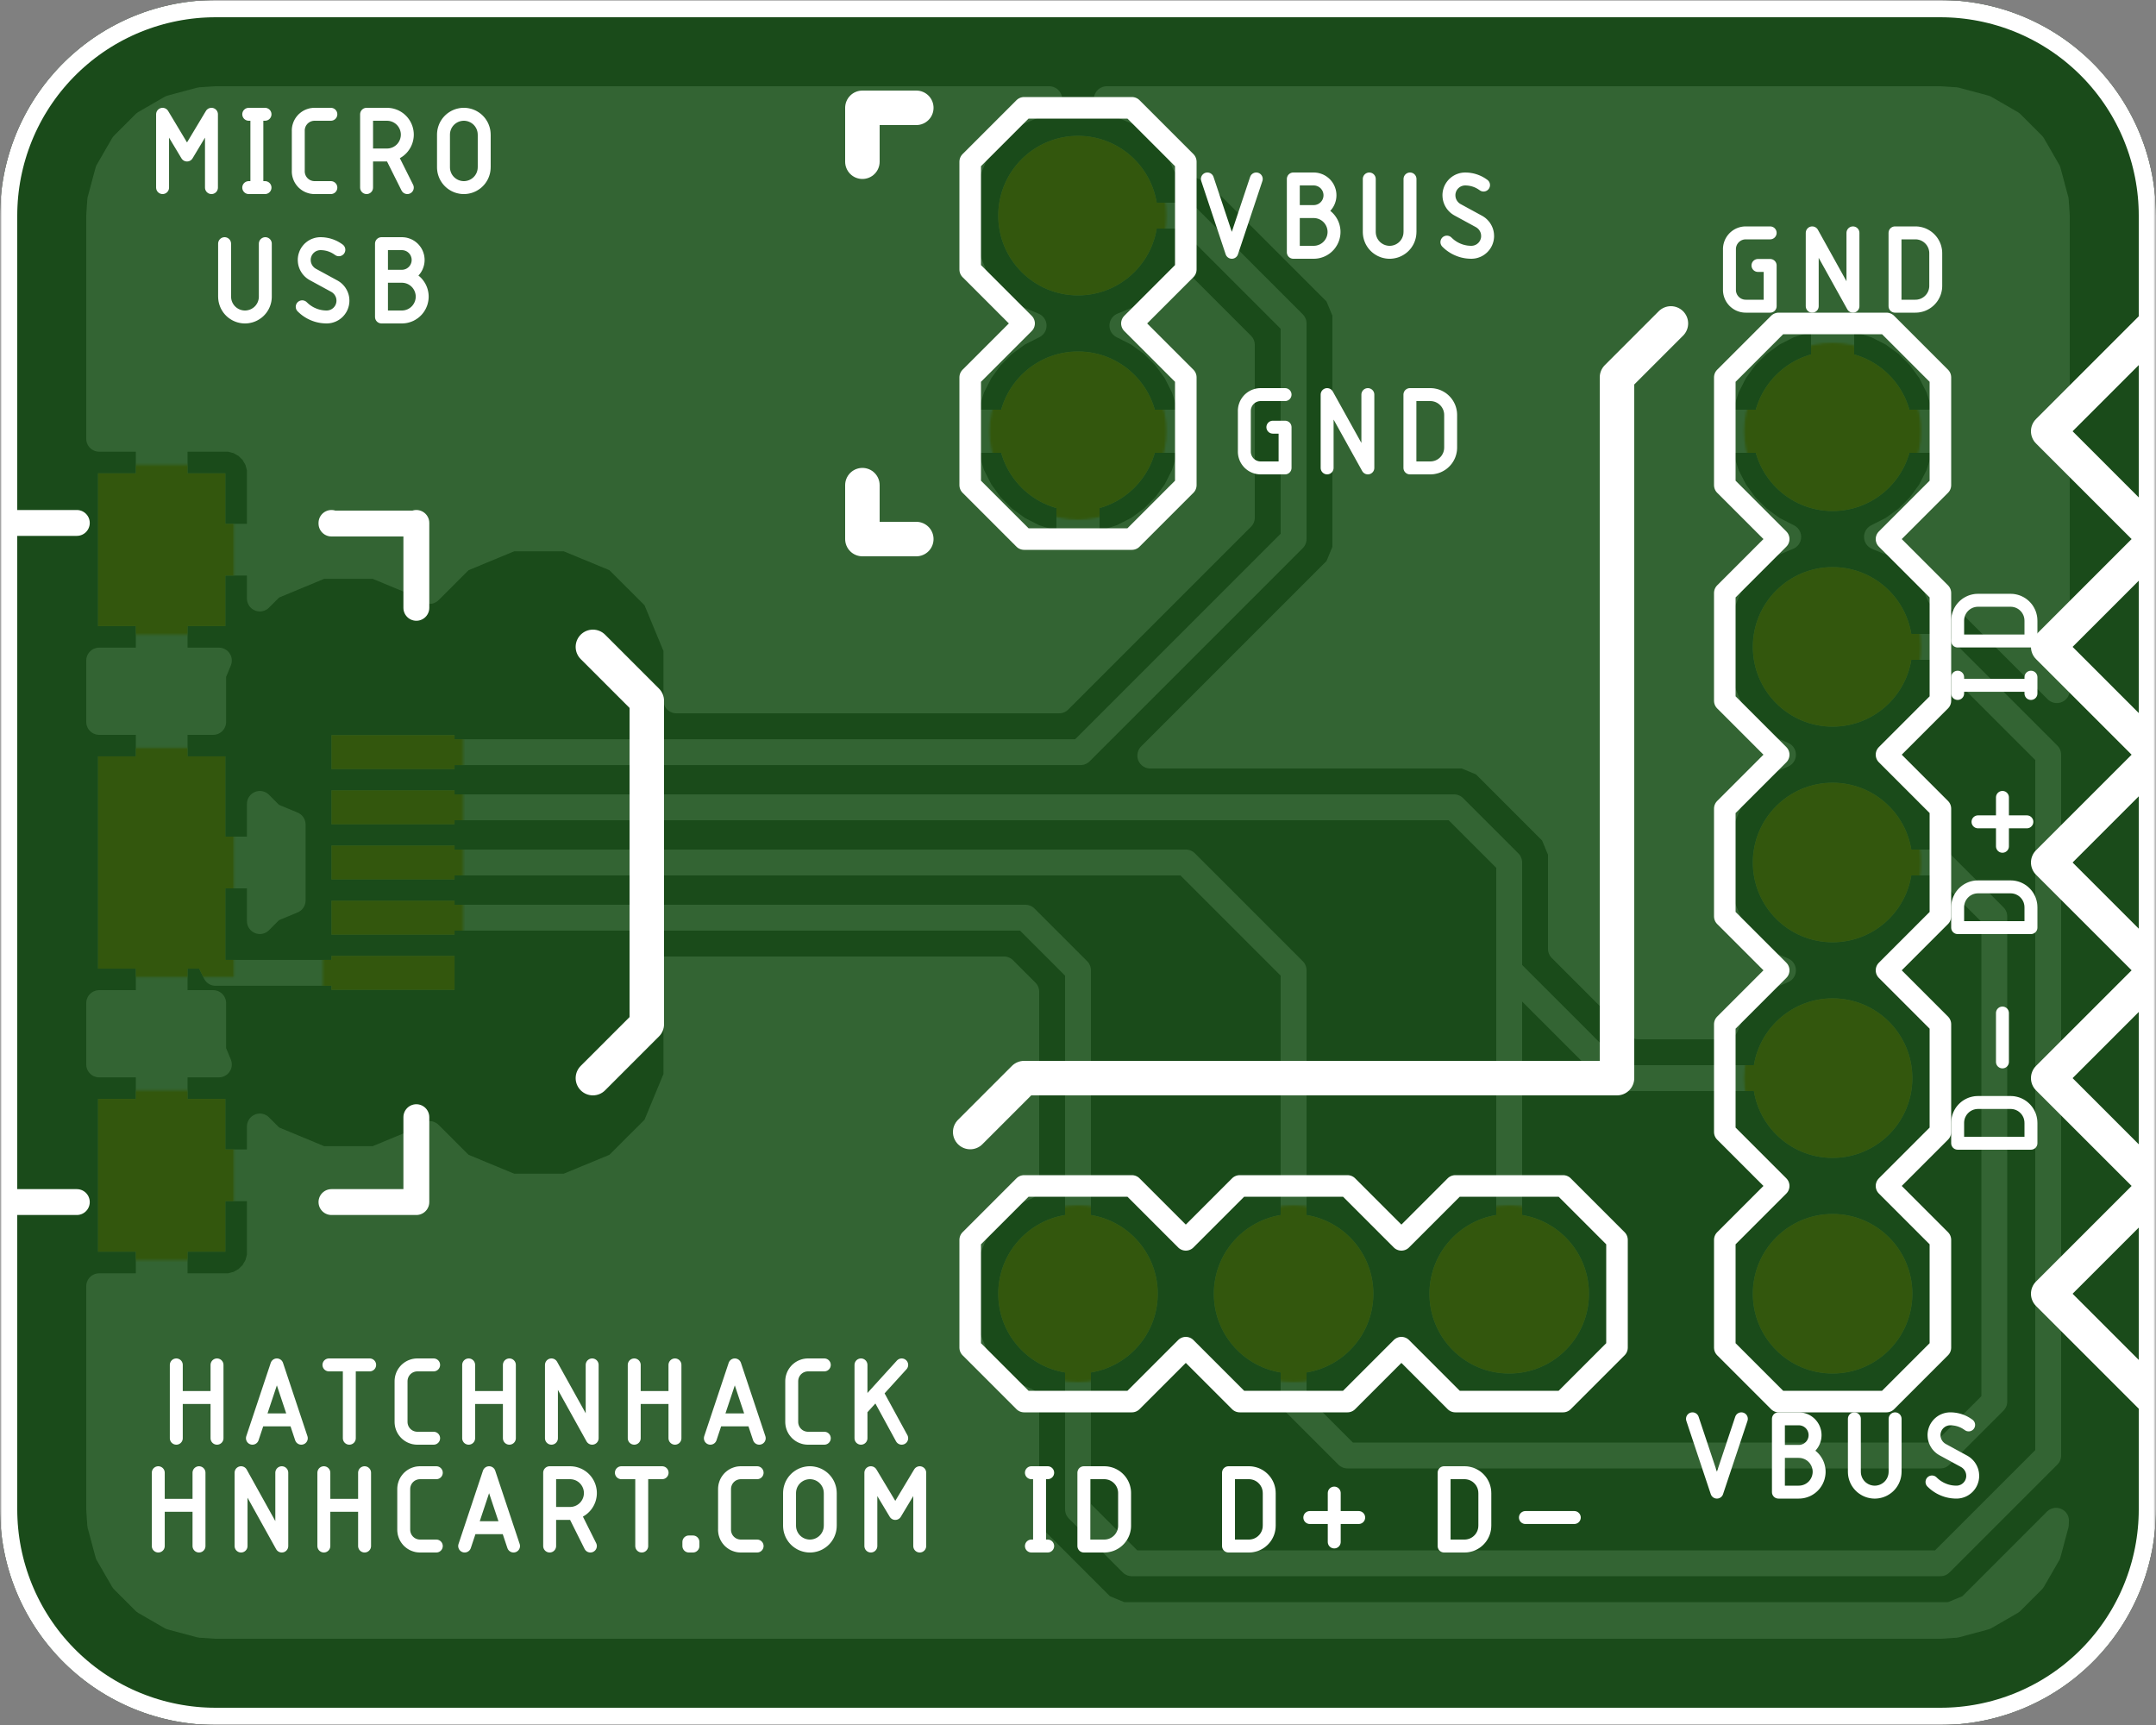 <svg version="1.1" xmlns="http://www.w3.org/2000/svg" xmlns:xlink="http://www.w3.org/1999/xlink" stroke-linecap="round" stroke-linejoin="round" stroke-width="0" fill-rule="evenodd" clip-rule="evenodd" id="N-Gu1IWNseYV4nU45Lsc_bottom" viewBox="239.33 18 1000 800" width="1in" height="0.8in" class="w-100 h-100"><rect x="239.33" y="18" width="1000" height="800" fill="#808080" stroke="none"/><defs><style>.N-Gu1IWNseYV4nU45Lsc_fr4 {color: #666666;}
.N-Gu1IWNseYV4nU45Lsc_cu {color: #cccccc;}
.N-Gu1IWNseYV4nU45Lsc_cf {color: #cc9933;}
.N-Gu1IWNseYV4nU45Lsc_sm {color: #004200; opacity: 0.75;}
.N-Gu1IWNseYV4nU45Lsc_ss {color: #ffffff;}
.N-Gu1IWNseYV4nU45Lsc_sp {color: #999999;}
.N-Gu1IWNseYV4nU45Lsc_out {color: #000000;}</style><circle cx="0" cy="0" r="21.715" id="Gt94yEB1AOoM3MIG1rnF_pad-10"/><circle cx="0" cy="0" r="41" id="Gt94yEB1AOoM3MIG1rnF_pad-11"/><rect x="-32.545" y="-11.875" width="65.09" height="23.75" id="Gt94yEB1AOoM3MIG1rnF_pad-12"/><circle cx="0" cy="0" r="20.73" id="Gt94yEB1AOoM3MIG1rnF_pad-13"/><rect x="-33.465" y="-39.37" width="66.93" height="78.74" id="Gt94yEB1AOoM3MIG1rnF_pad-14"/><rect x="-33.465" y="-53.15" width="66.93" height="106.3" id="Gt94yEB1AOoM3MIG1rnF_pad-15"/><circle cx="0" cy="0" r="37" id="LLA4oMy8Q9EBCFnqIS5h_pad-10"/><rect x="-28.545" y="-7.875" width="57.09" height="15.75" id="LLA4oMy8Q9EBCFnqIS5h_pad-11"/><rect x="-29.53" y="-35.435" width="59.06" height="70.87" id="LLA4oMy8Q9EBCFnqIS5h_pad-12"/><rect x="-29.53" y="-49.215" width="59.06" height="98.43" id="LLA4oMy8Q9EBCFnqIS5h_pad-13"/><circle cx="0" cy="0" r="16.75" id="GoYKpdtIwiThz3m3eXSU_pad-1"/><circle cx="0" cy="0" r="17.7" id="GoYKpdtIwiThz3m3eXSU_pad-2"/><circle cx="0" cy="0" r="20" id="GoYKpdtIwiThz3m3eXSU_pad-3"/><g id="N-Gu1IWNseYV4nU45Lsc_bottom_soldermask"><use xlink:href="#Gt94yEB1AOoM3MIG1rnF_pad-10" x="989.33" y="331.39"/><use xlink:href="#Gt94yEB1AOoM3MIG1rnF_pad-10" x="989.33" y="504.61"/><use xlink:href="#Gt94yEB1AOoM3MIG1rnF_pad-11" x="389.33" y="218"/><use xlink:href="#Gt94yEB1AOoM3MIG1rnF_pad-11" x="389.33" y="318"/><use xlink:href="#Gt94yEB1AOoM3MIG1rnF_pad-11" x="389.33" y="418"/><use xlink:href="#Gt94yEB1AOoM3MIG1rnF_pad-11" x="389.33" y="518"/><use xlink:href="#Gt94yEB1AOoM3MIG1rnF_pad-11" x="389.33" y="618"/><use xlink:href="#Gt94yEB1AOoM3MIG1rnF_pad-11" x="739.33" y="618"/><use xlink:href="#Gt94yEB1AOoM3MIG1rnF_pad-11" x="739.33" y="718"/><use xlink:href="#Gt94yEB1AOoM3MIG1rnF_pad-11" x="739.33" y="218"/><use xlink:href="#Gt94yEB1AOoM3MIG1rnF_pad-11" x="639.33" y="218"/><use xlink:href="#Gt94yEB1AOoM3MIG1rnF_pad-11" x="539.33" y="218"/><use xlink:href="#Gt94yEB1AOoM3MIG1rnF_pad-12" x="1057.05" y="366.82"/><use xlink:href="#Gt94yEB1AOoM3MIG1rnF_pad-12" x="1057.05" y="392.41"/><use xlink:href="#Gt94yEB1AOoM3MIG1rnF_pad-12" x="1057.05" y="418"/><use xlink:href="#Gt94yEB1AOoM3MIG1rnF_pad-12" x="1057.05" y="443.59"/><use xlink:href="#Gt94yEB1AOoM3MIG1rnF_pad-12" x="1057.05" y="469.18"/><use xlink:href="#Gt94yEB1AOoM3MIG1rnF_pad-13" x="1077.72" y="492.8"/><use xlink:href="#Gt94yEB1AOoM3MIG1rnF_pad-13" x="1077.72" y="343.2"/><use xlink:href="#Gt94yEB1AOoM3MIG1rnF_pad-14" x="1164.33" y="272.96"/><use xlink:href="#Gt94yEB1AOoM3MIG1rnF_pad-14" x="1164.33" y="563.04"/><use xlink:href="#Gt94yEB1AOoM3MIG1rnF_pad-15" x="1164.33" y="418"/></g><g id="N-Gu1IWNseYV4nU45Lsc_bottom_copper"><use xlink:href="#LLA4oMy8Q9EBCFnqIS5h_pad-10" x="389.33" y="218"/><use xlink:href="#LLA4oMy8Q9EBCFnqIS5h_pad-10" x="389.33" y="318"/><use xlink:href="#LLA4oMy8Q9EBCFnqIS5h_pad-10" x="389.33" y="418"/><use xlink:href="#LLA4oMy8Q9EBCFnqIS5h_pad-10" x="389.33" y="518"/><use xlink:href="#LLA4oMy8Q9EBCFnqIS5h_pad-10" x="389.33" y="618"/><use xlink:href="#LLA4oMy8Q9EBCFnqIS5h_pad-10" x="739.33" y="618"/><use xlink:href="#LLA4oMy8Q9EBCFnqIS5h_pad-10" x="739.33" y="718"/><use xlink:href="#LLA4oMy8Q9EBCFnqIS5h_pad-10" x="739.33" y="218"/><use xlink:href="#LLA4oMy8Q9EBCFnqIS5h_pad-10" x="639.33" y="218"/><use xlink:href="#LLA4oMy8Q9EBCFnqIS5h_pad-10" x="539.33" y="218"/><use xlink:href="#LLA4oMy8Q9EBCFnqIS5h_pad-11" x="1057.05" y="366.82"/><use xlink:href="#LLA4oMy8Q9EBCFnqIS5h_pad-11" x="1057.05" y="392.41"/><use xlink:href="#LLA4oMy8Q9EBCFnqIS5h_pad-11" x="1057.05" y="418"/><use xlink:href="#LLA4oMy8Q9EBCFnqIS5h_pad-11" x="1057.05" y="443.59"/><use xlink:href="#LLA4oMy8Q9EBCFnqIS5h_pad-11" x="1057.05" y="469.18"/><use xlink:href="#LLA4oMy8Q9EBCFnqIS5h_pad-12" x="1164.33" y="563.08"/><use xlink:href="#LLA4oMy8Q9EBCFnqIS5h_pad-12" x="1164.33" y="272.92"/><use xlink:href="#LLA4oMy8Q9EBCFnqIS5h_pad-13" x="1164.33" y="418"/><path d="M 285.79 110.95 289.44 97.34 296.49 85.13 306.46 75.16 318.67 68.11 332.28 64.46 332.28 64.46 339.33 64 1139.33 64 1146.38 64.46 1160 68.11 1172.2 75.16 1182.17 85.13 1189.22 97.33 1192.87 110.95 1193.33 118 1193.33 221.49 1170.33 221.49 1170.33 266.92 1158.33 266.92 1158.33 221.49 1132.7 221.49 1128.63 222.58 1124.98 224.69 1122 227.66 1119.89 231.31 1118.8 235.38 1118.8 266.92 1158.33 266.92 1158.33 278.92 1118.8 278.92 1118.8 295.57 1113.25 290.02 1090.19 280.46 1065.24 280.46 1042.18 290.02 1040.12 292.07 1025.42 277.37 1002 267.67 976.66 267.67 953.24 277.37 935.31 295.29 925.61 318.71 925.61 344.06 935.31 367.48 936.25 368.41 773.68 368.41 763.33 358.06 763.33 267.59 770.49 264.63 785.96 249.15 794.33 228.94 794.33 207.06 785.96 186.84 770.49 171.37 763.33 168.41 763.33 113.23 759.68 104.41 752.93 97.65 727.93 72.65 719.1 69 334.56 69 325.74 72.65 318.98 79.41 285.68 112.71 285.79 110.95 M 288.22 101.9 296.49 101.9 M 293.73 89.91 308.48 89.91 M 303.69 77.93 320.46 77.93 M 326.76 65.94 1151.9 65.94 M 1174.97 77.93 733.2 77.93 M 745.18 89.91 1184.93 89.91 M 1190.44 101.9 757.17 101.9 M 763.33 113.88 1193.06 113.88 M 1193.33 125.87 763.33 125.87 M 763.33 137.85 1193.33 137.85 M 1193.33 149.84 763.33 149.84 M 763.33 161.82 1193.33 161.82 M 1193.33 173.81 772.92 173.81 M 784.9 185.79 1193.33 185.79 M 1193.33 197.78 790.49 197.78 M 794.33 209.76 1193.33 209.76 M 1170.33 221.75 1158.33 221.75 M 1158.33 233.73 1170.33 233.73 M 1170.33 245.72 1158.33 245.72 M 1158.33 257.7 1170.33 257.7 M 1158.33 269.69 1006.88 269.69 M 1029.73 281.67 1062.32 281.67 M 1093.11 281.67 1118.8 281.67 M 1118.8 293.66 1116.89 293.66 M 1118.8 257.7 777.41 257.7 M 787.38 245.72 1118.8 245.72 M 1119.25 233.73 792.35 233.73 M 794.33 221.75 1131.73 221.75 M 1158.33 278.92 1158.33 324.35 1137.81 324.35 1140.45 330.72 1140.45 352.79 1158.33 352.79 1158.33 412 1118.8 412 1118.8 390.83 1113.25 396.38 1103.59 400.38 1103.59 407.74 1103.59 428.26 1103.59 435.62 1113.25 439.62 1118.8 445.17 1118.8 424 1158.33 424 1158.33 412 1170.33 412 1170.33 352.79 1193.33 352.79 1193.33 324.35 1170.33 324.35 1170.33 278.92 1158.33 278.92 M 1158.33 281.67 1170.33 281.67 M 1170.33 293.66 1158.33 293.66 M 1158.33 305.64 1170.33 305.64 M 1170.33 317.63 1158.33 317.63 M 1139.99 329.61 1193.33 329.61 M 1193.33 341.6 1140.45 341.6 M 1158.33 353.58 1170.33 353.58 M 1170.33 365.57 1158.33 365.57 M 1158.33 377.55 1170.33 377.55 M 1170.33 389.54 1158.33 389.54 M 1158.33 401.52 1170.33 401.52 M 1158.33 413.51 1103.59 413.51 M 1103.59 425.49 1118.8 425.49 M 1118.8 437.48 1108.08 437.48 M 1103.59 401.52 1118.8 401.52 M 1139.33 366.82 1164.33 418 M 1158.33 424 1158.33 483.21 1140.45 483.21 1140.45 505.28 1137.81 511.65 1158.33 511.65 1158.33 557.08 1118.8 557.08 1118.8 540.43 1113.25 545.98 1090.19 555.54 1065.24 555.54 1042.18 545.98 1040.12 543.93 1025.42 558.63 1002 568.33 976.66 568.33 953.24 558.63 935.31 540.71 925.61 517.29 925.61 493.18 748.09 493.18 663.33 577.94 663.33 658.06 692.53 687.26 692.7 686.84 708.18 671.37 718.75 666.99 711.55 663.33 704.8 658.43 698.9 652.53 694 645.78 690.21 638.34 687.64 630.41 686.33 622.17 686.33 622 735.33 622 735.33 614 686.33 614 686.33 613.83 687.64 605.59 690.21 597.66 694 590.22 698.9 583.47 704.8 577.57 711.55 572.67 718.99 568.88 726.92 566.3 735.16 565 735.33 565 735.33 614 743.33 614 743.33 565 743.5 565 751.74 566.3 759.68 568.88 767.11 572.67 773.86 577.57 779.76 583.47 784.66 590.22 788.45 597.66 791.03 605.59 792.33 613.83 792.33 614 743.33 614 743.33 622 792.33 622 792.33 622.17 791.03 630.41 788.45 638.34 784.66 645.78 779.76 652.53 773.86 658.43 767.11 663.33 759.91 666.99 770.49 671.37 785.96 686.84 794.33 707.06 794.33 728.94 785.96 749.15 770.49 764.63 752.68 772 1139.33 772 1146.38 771.54 1160 767.89 1172.2 760.84 1182.17 750.87 1189.22 738.66 1192.87 725.05 1193.33 718 1193.33 614.51 1170.33 614.51 1170.33 569.08 1158.33 569.08 1158.33 614.51 1132.7 614.51 1128.63 613.42 1124.98 611.31 1122 608.34 1119.89 604.69 1118.8 600.62 1118.8 569.08 1158.33 569.08 1158.33 557.08 1170.33 557.08 1170.33 511.65 1193.33 511.65 1193.33 483.21 1170.33 483.21 1170.33 424 1158.33 424 M 1158.33 425.49 1170.33 425.49 M 1170.33 437.48 1158.33 437.48 M 1158.33 449.46 1170.33 449.46 M 1170.33 461.45 1158.33 461.45 M 1158.33 473.43 1170.33 473.43 M 1193.33 485.42 1140.45 485.42 M 1140.45 497.4 1193.33 497.4 M 1193.33 509.39 1138.75 509.39 M 1158.33 521.37 1170.33 521.37 M 1170.33 533.36 1158.33 533.36 M 1158.33 545.34 1170.33 545.34 M 1158.33 557.33 1026.72 557.33 M 1038.71 545.34 1041.54 545.34 M 1113.89 545.34 1118.8 545.34 M 1118.8 569.32 760.52 569.32 M 777.58 581.3 1118.8 581.3 M 1118.8 593.29 786.22 593.29 M 790.92 605.27 1120.23 605.27 M 1158.33 605.27 1170.33 605.27 M 1170.33 593.29 1158.33 593.29 M 1158.33 581.3 1170.33 581.3 M 1170.33 569.32 1158.33 569.32 M 1193.33 617.26 743.33 617.26 M 735.33 617.26 663.33 617.26 M 663.33 629.24 687.45 629.24 M 691.68 641.23 663.33 641.23 M 663.33 653.21 699.59 653.21 M 715.22 665.2 670.47 665.2 M 682.45 677.18 702.37 677.18 M 689.33 718 739.33 718 M 689.33 718 639.33 668 639.33 568 738.15 469.18 1057.05 469.18 M 1057.05 443.59 564.92 443.59 539.33 418 539.33 368 489.33 318 389.33 318 M 438.92 342 435.96 349.15 420.49 364.63 412.34 368 420.49 371.37 435.96 386.84 444.33 407.06 444.33 428.94 435.96 449.15 420.49 464.63 412.34 468 420.49 471.37 435.96 486.84 444.33 507.06 444.33 528.94 435.96 549.15 420.49 564.63 409.91 569.01 417.11 572.67 423.86 577.57 429.76 583.47 434.66 590.22 438.45 597.66 441.03 605.59 442.33 613.83 442.33 614 393.33 614 393.33 622 385.33 622 385.33 614 336.33 614 336.33 613.83 337.64 605.59 340.21 597.66 344 590.22 348.9 583.47 354.8 577.57 361.55 572.67 368.75 569.01 358.18 564.63 342.7 549.15 339.74 542 334.56 542 325.74 538.35 285.33 497.94 285.33 718 285.79 725.05 289.44 738.66 296.49 750.87 306.46 760.84 318.67 767.89 332.28 771.54 339.33 772 725.98 772 708.18 764.63 692.7 749.15 689.74 742 684.56 742 675.74 738.35 668.98 731.59 618.98 681.59 615.33 672.77 615.33 563.23 618.98 554.41 625.74 547.65 705.8 467.59 560.15 467.59 551.33 463.94 525.74 438.35 518.98 431.59 515.33 422.77 515.33 377.94 479.39 342 438.92 342 M 431.53 353.58 490.97 353.58 M 502.96 365.57 418.21 365.57 M 426.67 377.55 514.94 377.55 M 515.33 389.54 437.07 389.54 M 442.04 401.52 515.33 401.52 M 515.33 413.51 444.33 413.51 M 444.33 425.49 516.46 425.49 M 524.87 437.48 440.79 437.48 M 435.65 449.46 536.85 449.46 M 548.84 461.45 423.66 461.45 M 422.55 473.43 699.96 473.43 M 687.97 485.42 434.53 485.42 M 440.33 497.4 675.98 497.4 M 664 509.39 444.33 509.39 M 444.33 521.37 652.01 521.37 M 640.03 533.36 442.5 533.36 M 437.54 545.34 628.04 545.34 M 617.77 557.33 427.78 557.33 M 410.52 569.32 615.33 569.32 M 615.33 581.3 427.58 581.3 M 436.22 593.29 615.33 593.29 M 615.33 605.27 440.92 605.27 M 442.33 622 442.33 622.17 441.03 630.41 438.45 638.34 434.66 645.78 429.76 652.53 423.86 658.43 417.11 663.33 409.68 667.12 401.74 669.69 393.5 671 393.33 671 393.33 622 442.33 622 M 441.21 629.24 615.33 629.24 M 615.33 617.26 393.33 617.26 M 385.33 617.26 285.33 617.26 M 285.33 629.24 337.45 629.24 M 337.64 630.41 336.33 622.17 336.33 622 385.33 622 385.33 671 385.16 671 376.92 669.69 368.99 667.12 361.55 663.33 354.8 658.43 348.9 652.53 344 645.78 340.21 638.34 337.64 630.41 M 341.68 641.23 285.33 641.23 M 285.33 653.21 349.59 653.21 M 365.22 665.2 285.33 665.2 M 285.33 677.18 617.16 677.18 M 626.56 689.17 285.33 689.17 M 285.33 701.15 638.54 701.15 M 650.53 713.14 285.33 713.14 M 285.81 725.12 662.51 725.12 M 674.5 737.11 289.02 737.11 M 295.46 749.09 692.68 749.09 M 704.63 761.08 306.87 761.08 M 385.33 665.2 393.33 665.2 M 393.33 653.21 385.33 653.21 M 385.33 641.23 393.33 641.23 M 393.33 629.24 385.33 629.24 M 413.45 665.2 615.33 665.2 M 615.33 653.21 429.07 653.21 M 436.98 641.23 615.33 641.23 M 663.33 605.27 687.74 605.27 M 692.44 593.29 663.33 593.29 M 663.33 581.3 701.08 581.3 M 718.14 569.32 671.96 569.32 M 683.94 557.33 951.94 557.33 M 939.95 545.34 695.93 545.34 M 707.91 533.36 932.27 533.36 M 927.31 521.37 719.9 521.37 M 731.88 509.39 925.61 509.39 M 925.61 497.4 743.87 497.4 M 743.33 569.32 735.33 569.32 M 735.33 581.3 743.33 581.3 M 743.33 593.29 735.33 593.29 M 735.33 605.27 743.33 605.27 M 791.21 629.24 1193.33 629.24 M 1193.33 641.23 786.98 641.23 M 779.07 653.21 1193.33 653.21 M 1193.33 665.2 763.45 665.2 M 776.29 677.18 1193.33 677.18 M 1193.33 689.17 786.92 689.17 M 791.88 701.15 1193.33 701.15 M 1193.33 713.14 794.33 713.14 M 794.33 725.12 1192.85 725.12 M 1189.64 737.11 790.95 737.11 M 785.98 749.09 1183.2 749.09 M 1171.79 761.08 774.04 761.08 M 389.33 518 339.33 518 289.33 468 289.33 143 339.33 93 714.33 93 739.33 118 739.33 218 739.33 368 763.74 392.41 1057.05 392.41 M 1057.05 418 689.33 418 639.33 368 639.33 218 639.33 168 614.33 143 339.33 143 314.33 168 314.33 393 339.33 418 389.33 418 M 296.78 509.39 285.33 509.39 M 285.33 521.37 308.76 521.37 M 320.75 533.36 285.33 533.36 M 285.33 545.34 341.13 545.34 M 350.88 557.33 285.33 557.33 M 285.33 569.32 368.14 569.32 M 351.08 581.3 285.33 581.3 M 285.33 593.29 342.44 593.29 M 337.74 605.27 285.33 605.27 M 539.33 368 539.33 218 M 763.33 269.69 971.78 269.69 M 948.94 281.67 763.33 281.67 M 763.33 293.66 936.95 293.66 M 931.03 305.64 763.33 305.64 M 763.33 317.63 926.06 317.63 M 925.61 329.61 763.33 329.61 M 763.33 341.6 925.61 341.6 M 929.56 353.58 763.33 353.58 M 770.84 365.57 934.52 365.57 M 1057.05 366.82 1139.33 366.82" fill="none" stroke-width="12"/></g><g id="N-Gu1IWNseYV4nU45Lsc_bottom_silkscreen"><path d="M 239.33 118 239.33 718 239.36 720.42 239.45 722.83 239.59 725.24 239.8 727.65 240.06 730.05 240.38 732.45 240.76 734.84 241.19 737.21 241.69 739.58 242.24 741.93 242.84 744.27 243.51 746.59 244.22 748.9 245 751.19 245.83 753.46 246.71 755.71 247.65 757.94 248.64 760.14 249.69 762.32 250.78 764.47 251.93 766.6 253.13 768.7 254.38 770.76 255.68 772.8 257.03 774.81 258.43 776.78 259.87 778.72 261.36 780.62 262.9 782.48 264.48 784.31 266.1 786.1 267.77 787.85 269.48 789.56 271.23 791.23 273.02 792.85 274.85 794.43 276.71 795.97 278.61 797.46 280.55 798.9 282.52 800.3 284.53 801.65 286.57 802.95 288.63 804.2 290.73 805.4 292.86 806.55 295.01 807.64 297.19 808.69 299.39 809.68 301.62 810.62 303.87 811.5 306.14 812.33 308.43 813.11 310.74 813.82 313.06 814.49 315.4 815.09 317.75 815.64 320.12 816.14 322.49 816.57 324.88 816.95 327.28 817.27 329.68 817.53 332.09 817.74 334.5 817.88 336.91 817.97 339.33 818 1139.33 818 1141.75 817.97 1144.16 817.88 1146.57 817.74 1148.98 817.53 1151.38 817.27 1153.78 816.95 1156.17 816.57 1158.54 816.14 1160.91 815.64 1163.26 815.09 1165.6 814.49 1167.92 813.82 1170.23 813.11 1172.52 812.33 1174.79 811.5 1177.04 810.62 1179.27 809.68 1181.47 808.69 1183.65 807.64 1185.8 806.55 1187.93 805.4 1190.03 804.2 1192.09 802.95 1194.13 801.65 1196.14 800.3 1198.11 798.9 1200.05 797.46 1201.95 795.97 1203.81 794.43 1205.64 792.85 1207.43 791.23 1209.18 789.56 1210.89 787.85 1212.56 786.1 1214.18 784.31 1215.76 782.48 1217.3 780.62 1218.79 778.72 1220.23 776.78 1221.63 774.81 1222.98 772.8 1224.28 770.76 1225.53 768.7 1226.73 766.6 1227.88 764.47 1228.97 762.32 1230.02 760.14 1231.01 757.94 1231.95 755.71 1232.83 753.46 1233.66 751.19 1234.44 748.9 1235.15 746.59 1235.82 744.27 1236.42 741.93 1236.97 739.58 1237.47 737.21 1237.9 734.84 1238.28 732.45 1238.6 730.05 1238.86 727.65 1239.07 725.24 1239.21 722.83 1239.3 720.42 1239.33 718 1239.33 118 1239.3 115.58 1239.21 113.17 1239.07 110.76 1238.86 108.35 1238.6 105.95 1238.28 103.55 1237.9 101.16 1237.47 98.79 1236.97 96.42 1236.42 94.07 1235.82 91.73 1235.15 89.41 1234.44 87.1 1233.66 84.81 1232.83 82.54 1231.95 80.29 1231.01 78.06 1230.02 75.86 1228.97 73.68 1227.88 71.53 1226.73 69.4 1225.53 67.3 1224.28 65.24 1222.98 63.2 1221.63 61.19 1220.23 59.22 1218.79 57.28 1217.3 55.38 1215.76 53.52 1214.18 51.69 1212.56 49.9 1210.89 48.15 1209.18 46.44 1207.43 44.77 1205.64 43.15 1203.81 41.57 1201.95 40.03 1200.05 38.54 1198.11 37.1 1196.14 35.7 1194.13 34.35 1192.09 33.05 1190.03 31.8 1187.93 30.6 1185.8 29.45 1183.65 28.36 1181.47 27.31 1179.27 26.32 1177.04 25.38 1174.79 24.5 1172.52 23.67 1170.23 22.89 1167.92 22.18 1165.6 21.51 1163.26 20.91 1160.91 20.36 1158.54 19.86 1156.17 19.43 1153.78 19.05 1151.38 18.73 1148.98 18.47 1146.57 18.26 1144.16 18.12 1141.75 18.03 1139.33 18 339.33 18 336.91 18.03 334.5 18.12 332.09 18.26 329.68 18.47 327.28 18.73 324.88 19.05 322.49 19.43 320.12 19.86 317.75 20.36 315.4 20.91 313.06 21.51 310.74 22.18 308.43 22.89 306.14 23.67 303.87 24.5 301.62 25.38 299.39 26.32 297.19 27.31 295.01 28.36 292.86 29.45 290.73 30.6 288.63 31.8 286.57 33.05 284.53 34.35 282.52 35.7 280.55 37.1 278.61 38.54 276.71 40.03 274.85 41.57 273.02 43.15 271.23 44.77 269.48 46.44 267.77 48.15 266.1 49.9 264.48 51.69 262.9 53.52 261.36 55.38 259.87 57.28 258.43 59.22 257.03 61.19 255.68 63.2 254.38 65.24 253.13 67.3 251.93 69.4 250.78 71.53 249.69 73.68 248.64 75.86 247.65 78.06 246.71 80.29 245.83 82.54 245 84.81 244.22 87.1 243.51 89.41 242.84 91.73 242.24 94.07 241.69 96.42 241.19 98.79 240.76 101.16 240.38 103.55 240.06 105.95 239.8 108.35 239.59 110.76 239.45 113.17 239.36 115.58 239.33 118 M 971.61 331.39 971.63 332.23 971.69 333.06 971.79 333.89 971.93 334.72 972.1 335.54 972.32 336.35 972.57 337.14 972.86 337.93 973.19 338.7 973.55 339.45 973.95 340.19 974.38 340.91 974.85 341.6 975.35 342.27 975.88 342.92 976.44 343.54 977.02 344.14 977.64 344.71 978.28 345.24 978.95 345.75 979.64 346.22 980.35 346.67 981.08 347.07 981.83 347.44 982.6 347.78 983.38 348.08 984.17 348.34 984.98 348.57 985.8 348.75 986.62 348.9 987.45 349.01 988.28 349.08 989.12 349.11 989.96 349.1 990.79 349.05 991.63 348.96 992.45 348.83 993.27 348.67 994.08 348.46 994.89 348.22 995.67 347.94 996.45 347.62 997.21 347.26 997.95 346.87 998.67 346.45 999.37 345.99 1000.05 345.5 1000.7 344.98 1001.33 344.43 1001.93 343.85 1002.51 343.24 1003.05 342.6 1003.57 341.94 1004.05 341.26 1004.5 340.55 1004.91 339.82 1005.3 339.08 1005.64 338.32 1005.95 337.54 1006.22 336.75 1006.46 335.94 1006.65 335.13 1006.81 334.31 1006.93 333.48 1007.01 332.64 1007.05 331.81 1007.05 330.97 1007.01 330.14 1006.93 329.3 1006.81 328.47 1006.65 327.65 1006.46 326.84 1006.22 326.03 1005.95 325.24 1005.64 324.46 1005.3 323.7 1004.91 322.96 1004.5 322.23 1004.05 321.52 1003.57 320.84 1003.05 320.18 1002.51 319.54 1001.93 318.93 1001.33 318.35 1000.7 317.8 1000.05 317.28 999.37 316.79 998.67 316.33 997.95 315.91 997.21 315.52 996.45 315.16 995.67 314.84 994.89 314.56 994.08 314.32 993.27 314.11 992.45 313.95 991.63 313.82 990.79 313.73 989.96 313.68 989.12 313.67 988.28 313.7 987.45 313.77 986.62 313.88 985.8 314.03 984.98 314.21 984.17 314.44 983.38 314.7 982.6 315 981.83 315.34 981.08 315.71 980.35 316.11 979.64 316.56 978.95 317.03 978.28 317.54 977.64 318.07 977.02 318.64 976.44 319.24 975.88 319.86 975.35 320.51 974.85 321.18 974.38 321.87 973.95 322.59 973.55 323.33 973.19 324.08 972.86 324.85 972.57 325.64 972.32 326.43 972.1 327.24 971.93 328.06 971.79 328.89 971.69 329.72 971.63 330.55 971.61 331.39 M 1060.99 343.2 1061.01 344.01 1061.07 344.83 1061.17 345.64 1061.31 346.44 1061.48 347.23 1061.7 348.02 1061.95 348.79 1062.24 349.56 1062.57 350.3 1062.94 351.03 1063.33 351.74 1063.77 352.43 1064.23 353.1 1064.73 353.74 1065.26 354.36 1065.82 354.96 1066.4 355.52 1067.02 356.06 1067.66 356.57 1068.32 357.04 1069 357.48 1069.71 357.89 1070.43 358.26 1071.18 358.6 1071.93 358.9 1072.71 359.16 1073.49 359.39 1074.28 359.57 1075.08 359.72 1075.89 359.83 1076.7 359.9 1077.52 359.93 1078.33 359.92 1079.14 359.87 1079.95 359.78 1080.76 359.65 1081.56 359.48 1082.34 359.28 1083.12 359.03 1083.89 358.75 1084.64 358.43 1085.37 358.08 1086.08 357.69 1086.78 357.26 1087.45 356.81 1088.11 356.32 1088.73 355.8 1089.33 355.24 1089.9 354.66 1090.45 354.06 1090.96 353.42 1091.44 352.77 1091.89 352.09 1092.31 351.39 1092.69 350.67 1093.04 349.93 1093.35 349.18 1093.62 348.41 1093.85 347.63 1094.05 346.84 1094.21 346.04 1094.33 345.23 1094.41 344.42 1094.45 343.61 1094.45 342.79 1094.41 341.98 1094.33 341.17 1094.21 340.36 1094.05 339.56 1093.85 338.77 1093.62 337.99 1093.35 337.22 1093.04 336.47 1092.69 335.73 1092.31 335.01 1091.89 334.31 1091.44 333.63 1090.96 332.98 1090.45 332.34 1089.9 331.74 1089.33 331.16 1088.73 330.6 1088.11 330.08 1087.45 329.59 1086.78 329.14 1086.09 328.71 1085.37 328.32 1084.64 327.97 1083.89 327.65 1083.12 327.37 1082.34 327.12 1081.56 326.92 1080.76 326.75 1079.95 326.62 1079.14 326.53 1078.33 326.48 1077.52 326.47 1076.7 326.5 1075.89 326.57 1075.08 326.68 1074.28 326.83 1073.49 327.01 1072.71 327.24 1071.93 327.5 1071.18 327.8 1070.43 328.14 1069.71 328.51 1069 328.92 1068.32 329.36 1067.66 329.83 1067.02 330.34 1066.4 330.88 1065.82 331.44 1065.26 332.04 1064.73 332.66 1064.23 333.3 1063.77 333.97 1063.33 334.66 1062.94 335.37 1062.57 336.1 1062.24 336.84 1061.95 337.61 1061.7 338.38 1061.48 339.17 1061.31 339.96 1061.17 340.76 1061.07 341.57 1061.01 342.39 1060.99 343.2 M 1243.07 418 1243.07 693.59 M 1060.99 492.8 1061.01 493.61 1061.07 494.43 1061.17 495.24 1061.31 496.04 1061.48 496.83 1061.7 497.62 1061.95 498.39 1062.24 499.16 1062.57 499.9 1062.94 500.63 1063.33 501.34 1063.77 502.03 1064.23 502.7 1064.73 503.34 1065.26 503.96 1065.82 504.56 1066.4 505.12 1067.02 505.66 1067.66 506.17 1068.32 506.64 1069 507.08 1069.71 507.49 1070.43 507.86 1071.18 508.2 1071.93 508.5 1072.71 508.76 1073.49 508.99 1074.28 509.17 1075.08 509.32 1075.89 509.43 1076.7 509.5 1077.52 509.53 1078.33 509.52 1079.14 509.47 1079.95 509.38 1080.76 509.25 1081.56 509.08 1082.34 508.88 1083.12 508.63 1083.89 508.35 1084.64 508.03 1085.37 507.68 1086.08 507.29 1086.78 506.86 1087.45 506.41 1088.11 505.92 1088.73 505.4 1089.33 504.84 1089.9 504.26 1090.45 503.66 1090.96 503.02 1091.44 502.37 1091.89 501.69 1092.31 500.99 1092.69 500.27 1093.04 499.53 1093.35 498.78 1093.62 498.01 1093.85 497.23 1094.05 496.44 1094.21 495.64 1094.33 494.83 1094.41 494.02 1094.45 493.21 1094.45 492.39 1094.41 491.58 1094.33 490.77 1094.21 489.96 1094.05 489.16 1093.85 488.37 1093.62 487.59 1093.35 486.82 1093.04 486.07 1092.69 485.33 1092.31 484.61 1091.89 483.91 1091.44 483.23 1090.96 482.58 1090.45 481.94 1089.9 481.34 1089.33 480.76 1088.73 480.2 1088.11 479.68 1087.45 479.19 1086.78 478.74 1086.09 478.31 1085.37 477.92 1084.64 477.57 1083.89 477.25 1083.12 476.97 1082.34 476.72 1081.56 476.52 1080.76 476.35 1079.95 476.22 1079.14 476.13 1078.33 476.08 1077.52 476.07 1076.7 476.1 1075.89 476.17 1075.08 476.28 1074.28 476.43 1073.49 476.61 1072.71 476.84 1071.93 477.1 1071.18 477.4 1070.43 477.74 1069.71 478.11 1069 478.52 1068.32 478.96 1067.66 479.43 1067.02 479.94 1066.4 480.48 1065.82 481.04 1065.26 481.64 1064.73 482.26 1064.23 482.9 1063.77 483.57 1063.33 484.26 1062.94 484.97 1062.57 485.7 1062.24 486.44 1061.95 487.21 1061.7 487.98 1061.48 488.77 1061.31 489.56 1061.17 490.36 1061.07 491.17 1061.01 491.99 1060.99 492.8 M 971.61 504.61 971.63 505.45 971.69 506.28 971.79 507.11 971.93 507.94 972.1 508.76 972.32 509.57 972.57 510.36 972.86 511.15 973.19 511.92 973.55 512.67 973.95 513.41 974.38 514.13 974.85 514.82 975.35 515.49 975.88 516.14 976.44 516.76 977.02 517.36 977.64 517.93 978.28 518.46 978.95 518.97 979.64 519.44 980.35 519.89 981.08 520.29 981.83 520.66 982.6 521 983.38 521.3 984.17 521.56 984.98 521.79 985.8 521.97 986.62 522.12 987.45 522.23 988.28 522.3 989.12 522.33 989.96 522.32 990.79 522.27 991.63 522.18 992.45 522.05 993.27 521.89 994.08 521.68 994.89 521.44 995.67 521.16 996.45 520.84 997.21 520.48 997.95 520.09 998.67 519.67 999.37 519.21 1000.05 518.72 1000.7 518.2 1001.33 517.65 1001.93 517.07 1002.51 516.46 1003.05 515.82 1003.57 515.16 1004.05 514.48 1004.5 513.77 1004.91 513.04 1005.3 512.3 1005.64 511.54 1005.95 510.76 1006.22 509.97 1006.46 509.16 1006.65 508.35 1006.81 507.53 1006.93 506.7 1007.01 505.86 1007.05 505.03 1007.05 504.19 1007.01 503.36 1006.93 502.52 1006.81 501.69 1006.65 500.87 1006.46 500.06 1006.22 499.25 1005.95 498.46 1005.64 497.68 1005.3 496.92 1004.91 496.18 1004.5 495.45 1004.05 494.74 1003.57 494.06 1003.05 493.4 1002.51 492.76 1001.93 492.15 1001.33 491.57 1000.7 491.02 1000.05 490.5 999.37 490.01 998.67 489.55 997.95 489.13 997.21 488.74 996.45 488.38 995.67 488.06 994.89 487.78 994.08 487.54 993.27 487.33 992.45 487.17 991.63 487.04 990.79 486.95 989.96 486.9 989.12 486.89 988.28 486.92 987.45 486.99 986.62 487.1 985.8 487.25 984.98 487.43 984.17 487.66 983.38 487.92 982.6 488.22 981.83 488.56 981.08 488.93 980.35 489.33 979.64 489.78 978.95 490.25 978.28 490.76 977.64 491.29 977.02 491.86 976.44 492.46 975.88 493.08 975.35 493.73 974.85 494.4 974.38 495.09 973.95 495.81 973.55 496.55 973.19 497.3 972.86 498.07 972.57 498.86 972.32 499.65 972.1 500.46 971.93 501.28 971.79 502.11 971.69 502.94 971.63 503.77 971.61 504.61" fill="none" stroke-width="0"/><path d="M 1052.95 671 1062.39 671 1062.39 705 1052.95 705 1052.41 704.98 1051.87 704.92 1051.34 704.83 1050.82 704.69 1050.31 704.52 1049.81 704.32 1049.33 704.08 1048.86 703.8 1048.42 703.49 1048 703.15 1047.6 702.79 1047.24 702.39 1046.9 701.97 1046.59 701.53 1046.31 701.06 1046.07 700.58 1045.87 700.08 1045.7 699.57 1045.56 699.05 1045.47 698.52 1045.41 697.98 1045.39 697.44 1045.41 696.9 1045.47 696.36 1045.56 695.83 1045.7 695.31 1045.87 694.8 1046.07 694.3 1046.31 693.82 1046.59 693.35 1046.9 692.91 1047.24 692.49 1047.6 692.09 1048 691.73 1048.42 691.39 1048.86 691.08 1049.33 690.8 1049.81 690.56 1050.31 690.36 1050.82 690.19 1051.34 690.05 1051.87 689.96 1052.41 689.9 1052.95 689.88 M 1052.95 689.89 1062.39 689.89 M 1052.95 689.88 1052.35 689.86 1051.74 689.8 1051.15 689.71 1050.56 689.57 1049.98 689.4 1049.41 689.19 1048.85 688.95 1048.32 688.67 1047.8 688.35 1047.3 688.01 1046.83 687.63 1046.38 687.22 1045.96 686.79 1045.57 686.33 1045.21 685.84 1044.88 685.33 1044.58 684.81 1044.32 684.26 1044.09 683.7 1043.9 683.13 1043.75 682.54 1043.63 681.95 1043.55 681.35 1043.51 680.74 1043.51 680.14 1043.55 679.53 1043.63 678.93 1043.75 678.34 1043.9 677.75 1044.09 677.18 1044.32 676.62 1044.58 676.07 1044.88 675.55 1045.21 675.04 1045.57 674.55 1045.96 674.09 1046.38 673.66 1046.83 673.25 1047.3 672.87 1047.8 672.53 1048.32 672.21 1048.85 671.93 1049.41 671.69 1049.98 671.48 1050.56 671.31 1051.15 671.17 1051.74 671.08 1052.35 671.02 1052.95 671 M 1084.05 685.17 1094.44 690.83 M 1090.66 705 1089.96 704.98 1089.26 704.93 1088.56 704.84 1087.87 704.72 1087.19 704.57 1086.51 704.38 1085.85 704.16 1085.19 703.9 1084.55 703.62 1083.93 703.3 1083.32 702.95 1082.73 702.57 1082.16 702.17 M 1094.43 690.83 1094.88 691.12 1095.31 691.43 1095.71 691.78 1096.09 692.15 1096.44 692.54 1096.77 692.96 1097.06 693.41 1097.33 693.87 1097.56 694.35 1097.76 694.84 1097.92 695.34 1098.05 695.86 1098.14 696.38 1098.19 696.91 1098.21 697.44 M 1098.22 697.44 1098.2 697.98 1098.14 698.52 1098.05 699.05 1097.91 699.57 1097.74 700.08 1097.54 700.58 1097.3 701.06 1097.02 701.53 1096.71 701.97 1096.37 702.39 1096.01 702.79 1095.61 703.15 1095.19 703.49 1094.75 703.8 1094.28 704.08 1093.8 704.32 1093.3 704.52 1092.79 704.69 1092.27 704.83 1091.74 704.92 1091.2 704.98 1090.66 705 M 1099.16 675.72 1098.59 675.18 1098 674.66 1097.38 674.17 1096.74 673.72 1096.07 673.29 1095.39 672.9 1094.69 672.55 1093.97 672.23 1093.23 671.94 1092.49 671.69 1091.73 671.48 1090.96 671.31 1090.18 671.17 1089.4 671.08 1088.62 671.02 1087.83 671 1087.29 671.02 1086.75 671.08 1086.22 671.17 1085.7 671.31 1085.19 671.48 1084.69 671.68 1084.21 671.92 1083.74 672.2 1083.3 672.51 1082.88 672.85 1082.48 673.21 1082.12 673.61 1081.78 674.03 1081.47 674.47 1081.19 674.94 1080.95 675.42 1080.75 675.92 1080.58 676.43 1080.44 676.95 1080.35 677.48 1080.29 678.02 1080.27 678.56 1080.29 679.09 1080.34 679.62 1080.43 680.14 1080.56 680.66 1080.72 681.16 1080.92 681.65 1081.15 682.13 1081.42 682.59 1081.71 683.04 1082.04 683.46 1082.39 683.85 1082.77 684.22 1083.17 684.57 1083.6 684.88 1084.05 685.17 M 1116.27 680.44 1116.27 705 M 1135.16 705 1135.16 680.44 M 1135.15 680.44 1135.13 679.84 1135.07 679.23 1134.98 678.64 1134.84 678.05 1134.67 677.47 1134.46 676.9 1134.22 676.34 1133.94 675.81 1133.62 675.29 1133.28 674.79 1132.9 674.32 1132.49 673.87 1132.06 673.45 1131.6 673.06 1131.11 672.7 1130.6 672.37 1130.08 672.07 1129.53 671.81 1128.97 671.58 1128.4 671.39 1127.81 671.24 1127.22 671.12 1126.62 671.04 1126.01 671 1125.41 671 1124.8 671.04 1124.2 671.12 1123.61 671.24 1123.02 671.39 1122.45 671.58 1121.89 671.81 1121.34 672.07 1120.82 672.37 1120.31 672.7 1119.82 673.06 1119.36 673.45 1118.93 673.87 1118.52 674.32 1118.14 674.79 1117.8 675.29 1117.48 675.81 1117.2 676.34 1116.96 676.9 1116.75 677.47 1116.58 678.05 1116.44 678.64 1116.35 679.23 1116.29 679.84 1116.27 680.44 M 1116.41 731 1123.96 731 M 1120.19 731 1120.19 765 M 1123.96 765 1116.41 765 M 1141.25 765 1141.25 731 M 1152.59 746.11 1141.25 765 M 1152.59 746.11 1163.92 765 1163.92 731 M 1100.98 738.56 1100.98 757.44 M 1100.99 757.44 1100.97 757.98 1100.91 758.52 1100.82 759.05 1100.68 759.57 1100.51 760.08 1100.31 760.58 1100.07 761.06 1099.79 761.53 1099.48 761.97 1099.14 762.39 1098.78 762.79 1098.38 763.15 1097.96 763.49 1097.52 763.8 1097.05 764.08 1096.57 764.32 1096.07 764.52 1095.56 764.69 1095.04 764.83 1094.51 764.92 1093.97 764.98 1093.43 765 1085.87 765 M 1069.3 765 1059.85 765 1059.25 764.98 1058.64 764.92 1058.05 764.83 1057.46 764.69 1056.88 764.52 1056.31 764.31 1055.75 764.07 1055.22 763.79 1054.7 763.47 1054.2 763.13 1053.73 762.75 1053.28 762.34 1052.86 761.91 1052.47 761.45 1052.11 760.96 1051.78 760.45 1051.48 759.93 1051.22 759.38 1050.99 758.82 1050.8 758.25 1050.65 757.66 1050.53 757.07 1050.45 756.47 1050.41 755.86 1050.41 755.26 1050.45 754.65 1050.53 754.05 1050.65 753.46 1050.8 752.87 1050.99 752.3 1051.22 751.74 1051.48 751.19 1051.78 750.67 1052.11 750.16 1052.47 749.67 1052.86 749.21 1053.28 748.78 1053.73 748.37 1054.2 747.99 1054.7 747.65 1055.22 747.33 1055.75 747.05 1056.31 746.81 1056.88 746.6 1057.46 746.43 1058.05 746.29 1058.64 746.2 1059.25 746.14 1059.85 746.12 M 1059.85 746.11 1069.3 746.11 M 1057.96 746.11 1050.41 731 M 1069.3 731 1069.3 765 M 1033.63 755.56 1033.63 740.44 1033.61 739.84 1033.55 739.23 1033.46 738.64 1033.32 738.05 1033.15 737.47 1032.94 736.9 1032.7 736.34 1032.42 735.81 1032.1 735.29 1031.76 734.79 1031.38 734.32 1030.97 733.87 1030.54 733.45 1030.08 733.06 1029.59 732.7 1029.08 732.37 1028.56 732.07 1028.01 731.81 1027.45 731.58 1026.88 731.39 1026.29 731.24 1025.7 731.12 1025.1 731.04 1024.49 731 1023.89 731 1023.28 731.04 1022.68 731.12 1022.09 731.24 1021.5 731.39 1020.93 731.58 1020.37 731.81 1019.82 732.07 1019.3 732.37 1018.79 732.7 1018.3 733.06 1017.84 733.45 1017.41 733.87 1017 734.32 1016.62 734.79 1016.28 735.29 1015.96 735.81 1015.68 736.34 1015.44 736.9 1015.23 737.47 1015.06 738.05 1014.92 738.64 1014.83 739.23 1014.77 739.84 1014.75 740.44 M 1014.74 740.44 1014.74 755.56 M 1014.75 755.56 1014.77 756.16 1014.83 756.77 1014.92 757.36 1015.06 757.95 1015.23 758.53 1015.44 759.1 1015.68 759.66 1015.96 760.19 1016.28 760.71 1016.62 761.21 1017 761.68 1017.41 762.13 1017.84 762.55 1018.3 762.94 1018.79 763.3 1019.3 763.63 1019.82 763.93 1020.37 764.19 1020.93 764.42 1021.5 764.61 1022.09 764.76 1022.68 764.88 1023.28 764.96 1023.89 765 1024.49 765 1025.1 764.96 1025.7 764.88 1026.29 764.76 1026.88 764.61 1027.45 764.42 1028.01 764.19 1028.56 763.93 1029.08 763.63 1029.59 763.3 1030.08 762.94 1030.54 762.55 1030.97 762.13 1031.38 761.68 1031.76 761.21 1032.1 760.71 1032.42 760.19 1032.7 759.66 1032.94 759.1 1033.15 758.53 1033.32 757.95 1033.46 757.36 1033.55 756.77 1033.61 756.16 1033.63 755.56 M 1085.87 731 1093.43 731 1093.97 731.02 1094.51 731.08 1095.04 731.17 1095.56 731.31 1096.07 731.48 1096.57 731.68 1097.05 731.92 1097.52 732.2 1097.96 732.51 1098.38 732.85 1098.78 733.21 1099.14 733.61 1099.48 734.03 1099.79 734.47 1100.07 734.94 1100.31 735.42 1100.51 735.92 1100.68 736.43 1100.82 736.95 1100.91 737.48 1100.97 738.02 1100.99 738.56 M 679.32 735 667.99 701 656.65 735 M 639.46 735 630.02 735 629.48 734.98 628.94 734.92 628.41 734.83 627.89 734.69 627.38 734.52 626.88 734.32 626.4 734.08 625.93 733.8 625.49 733.49 625.07 733.15 624.67 732.79 624.31 732.39 623.97 731.97 623.66 731.53 623.38 731.06 623.14 730.58 622.94 730.08 622.77 729.57 622.63 729.05 622.54 728.52 622.48 727.98 622.46 727.44 622.48 726.9 622.54 726.36 622.63 725.83 622.77 725.31 622.94 724.8 623.14 724.3 623.38 723.82 623.66 723.35 623.97 722.91 624.31 722.49 624.67 722.09 625.07 721.73 625.49 721.39 625.93 721.08 626.4 720.8 626.88 720.56 627.38 720.36 627.89 720.19 628.41 720.05 628.94 719.96 629.48 719.9 630.02 719.88 M 630.02 719.89 639.46 719.89 M 630.02 719.88 629.42 719.86 628.81 719.8 628.22 719.71 627.63 719.57 627.05 719.4 626.48 719.19 625.92 718.95 625.39 718.67 624.87 718.35 624.37 718.01 623.9 717.63 623.45 717.22 623.03 716.79 622.64 716.33 622.28 715.84 621.95 715.33 621.65 714.81 621.39 714.26 621.16 713.7 620.97 713.13 620.82 712.54 620.7 711.95 620.62 711.35 620.58 710.74 620.58 710.14 620.62 709.53 620.7 708.93 620.82 708.34 620.97 707.75 621.16 707.18 621.39 706.62 621.65 706.07 621.95 705.55 622.28 705.04 622.64 704.55 623.03 704.09 623.45 703.66 623.9 703.25 624.37 702.87 624.87 702.53 625.39 702.21 625.92 701.93 626.48 701.69 627.05 701.48 627.63 701.31 628.22 701.17 628.81 701.08 629.42 701.02 630.02 701 639.46 701 639.46 735 M 604.23 735 604.23 710.44 604.21 709.84 604.15 709.23 604.06 708.64 603.92 708.05 603.75 707.47 603.54 706.9 603.3 706.34 603.02 705.81 602.7 705.29 602.36 704.79 601.98 704.32 601.57 703.87 601.14 703.45 600.68 703.06 600.19 702.7 599.68 702.37 599.16 702.07 598.61 701.81 598.05 701.58 597.48 701.39 596.89 701.24 596.3 701.12 595.7 701.04 595.09 701 594.49 701 593.88 701.04 593.28 701.12 592.69 701.24 592.1 701.39 591.53 701.58 590.97 701.81 590.42 702.07 589.9 702.37 589.39 702.7 588.9 703.06 588.44 703.45 588.01 703.87 587.6 704.32 587.22 704.79 586.88 705.29 586.56 705.81 586.28 706.34 586.04 706.9 585.83 707.47 585.66 708.05 585.52 708.64 585.43 709.23 585.37 709.84 585.35 710.44 M 585.34 710.44 585.34 735 M 563.51 720.83 553.12 715.17 M 556.9 701 557.69 701.02 558.47 701.08 559.25 701.17 560.03 701.31 560.8 701.48 561.56 701.69 562.3 701.94 563.04 702.23 563.76 702.55 564.46 702.9 565.14 703.29 565.81 703.72 566.45 704.17 567.07 704.66 567.66 705.18 568.23 705.72 M 553.13 715.17 552.68 714.88 552.25 714.57 551.85 714.22 551.47 713.85 551.12 713.46 550.79 713.04 550.5 712.59 550.23 712.13 550 711.65 549.8 711.16 549.64 710.66 549.51 710.14 549.42 709.62 549.37 709.09 549.35 708.56 M 549.34 708.56 549.36 708.02 549.42 707.48 549.51 706.95 549.65 706.43 549.82 705.92 550.02 705.42 550.26 704.94 550.54 704.47 550.85 704.03 551.19 703.61 551.55 703.21 551.95 702.85 552.37 702.51 552.81 702.2 553.28 701.92 553.76 701.68 554.26 701.48 554.77 701.31 555.29 701.17 555.82 701.08 556.36 701.02 556.9 701 M 551.23 732.17 551.8 732.57 552.39 732.95 553 733.3 553.62 733.62 554.26 733.9 554.92 734.16 555.58 734.38 556.26 734.57 556.94 734.72 557.63 734.84 558.33 734.93 559.03 734.98 559.73 735 560.27 734.98 560.81 734.92 561.34 734.83 561.86 734.69 562.37 734.52 562.87 734.32 563.35 734.08 563.82 733.8 564.26 733.49 564.68 733.15 565.08 732.79 565.44 732.39 565.78 731.97 566.09 731.53 566.37 731.06 566.61 730.58 566.81 730.08 566.98 729.57 567.12 729.05 567.21 728.52 567.27 727.98 567.29 727.44 M 567.28 727.44 567.26 726.91 567.21 726.38 567.12 725.86 566.99 725.34 566.83 724.84 566.63 724.35 566.4 723.87 566.13 723.41 565.84 722.96 565.51 722.54 565.16 722.15 564.78 721.78 564.38 721.43 563.95 721.12 563.5 720.83 M 575.93 635 585.38 635 585.38 601 575.93 601 575.34 601.02 574.75 601.07 574.16 601.17 573.58 601.3 573.01 601.46 572.45 601.66 571.91 601.9 571.38 602.17 570.87 602.47 570.38 602.8 569.91 603.17 569.47 603.56 569.05 603.98 568.66 604.42 568.29 604.89 567.96 605.38 567.66 605.89 567.39 606.42 567.15 606.96 566.95 607.52 566.79 608.09 566.66 608.67 566.56 609.26 566.51 609.85 566.49 610.44 566.49 625.56 566.51 626.15 566.56 626.74 566.66 627.33 566.79 627.91 566.95 628.48 567.15 629.04 567.39 629.58 567.66 630.11 567.96 630.62 568.29 631.11 568.66 631.58 569.05 632.02 569.47 632.44 569.91 632.83 570.38 633.2 570.87 633.53 571.38 633.83 571.91 634.1 572.45 634.34 573.01 634.54 573.58 634.7 574.16 634.83 574.75 634.93 575.34 634.98 575.93 635 M 604.89 635 604.89 601 623.78 635 623.78 601 M 643.29 601 654.62 601 655.16 601.02 655.7 601.08 656.23 601.17 656.75 601.31 657.26 601.48 657.76 601.68 658.24 601.92 658.71 602.2 659.15 602.51 659.57 602.85 659.97 603.21 660.33 603.61 660.67 604.03 660.98 604.47 661.26 604.94 661.5 605.42 661.7 605.92 661.87 606.43 662.01 606.95 662.1 607.48 662.16 608.02 662.18 608.56 M 662.17 608.56 662.17 627.44 M 662.18 627.44 662.16 627.98 662.1 628.52 662.01 629.05 661.87 629.57 661.7 630.08 661.5 630.58 661.26 631.06 660.98 631.53 660.67 631.97 660.33 632.39 659.97 632.79 659.57 633.15 659.15 633.49 658.71 633.8 658.24 634.08 657.76 634.32 657.26 634.52 656.75 634.69 656.23 634.83 655.7 634.92 655.16 634.98 654.62 635 643.29 635 M 643.29 619.89 643.29 601 M 643.29 619.89 648.95 619.89 M 437.17 683.56 437.17 702.44 M 437.18 702.44 437.16 702.98 437.1 703.52 437.01 704.05 436.87 704.57 436.7 705.08 436.5 705.58 436.26 706.06 435.98 706.53 435.67 706.97 435.33 707.39 434.97 707.79 434.57 708.15 434.15 708.49 433.71 708.8 433.24 709.08 432.76 709.32 432.26 709.52 431.75 709.69 431.23 709.83 430.7 709.92 430.16 709.98 429.62 710 418.29 710 M 418.29 694.89 418.29 676 429.62 676 430.16 676.02 430.7 676.08 431.23 676.17 431.75 676.31 432.26 676.48 432.76 676.68 433.24 676.92 433.71 677.2 434.15 677.51 434.57 677.85 434.97 678.21 435.33 678.61 435.67 679.03 435.98 679.47 436.26 679.94 436.5 680.42 436.7 680.92 436.87 681.43 437.01 681.95 437.1 682.48 437.16 683.02 437.18 683.56 M 423.95 694.89 418.29 694.89 M 398.78 710 398.78 676 M 379.89 676 379.89 710 M 398.78 710 379.89 676 M 360.38 676 350.93 676 350.34 676.02 349.75 676.07 349.16 676.17 348.58 676.3 348.01 676.46 347.45 676.66 346.91 676.9 346.38 677.17 345.87 677.47 345.38 677.8 344.91 678.17 344.47 678.56 344.05 678.98 343.66 679.42 343.29 679.89 342.96 680.38 342.66 680.89 342.39 681.42 342.15 681.96 341.95 682.52 341.79 683.09 341.66 683.67 341.56 684.26 341.51 684.85 341.49 685.44 341.49 700.56 341.51 701.15 341.56 701.74 341.66 702.33 341.79 702.91 341.95 703.48 342.15 704.04 342.39 704.58 342.66 705.11 342.96 705.62 343.29 706.11 343.66 706.58 344.05 707.02 344.47 707.44 344.91 707.83 345.38 708.2 345.87 708.53 346.38 708.83 346.91 709.1 347.45 709.34 348.01 709.54 348.58 709.7 349.16 709.83 349.75 709.93 350.34 709.98 350.93 710 360.38 710 360.38 676 M 321.89 539.61 306.78 539.61 306.19 539.59 305.6 539.54 305.01 539.44 304.43 539.31 303.86 539.15 303.3 538.95 302.76 538.71 302.23 538.44 301.72 538.14 301.23 537.81 300.76 537.44 300.32 537.05 299.9 536.63 299.51 536.19 299.14 535.72 298.81 535.23 298.51 534.72 298.24 534.19 298 533.65 297.8 533.09 297.64 532.52 297.51 531.94 297.41 531.35 297.36 530.76 297.34 530.17 M 297.33 530.17 297.33 520.72 331.33 520.72 331.33 530.17 331.31 530.76 331.26 531.35 331.16 531.94 331.03 532.52 330.87 533.09 330.67 533.65 330.43 534.19 330.16 534.72 329.86 535.23 329.53 535.72 329.16 536.19 328.77 536.63 328.35 537.05 327.91 537.44 327.44 537.81 326.95 538.14 326.44 538.44 325.91 538.71 325.37 538.95 324.81 539.15 324.24 539.31 323.66 539.44 323.07 539.54 322.48 539.59 321.89 539.61 M 331.33 503.94 331.33 496.39 M 331.33 500.17 297.33 500.17 M 297.33 503.94 297.33 496.39 M 310.55 448.19 310.55 425.52 M 299.22 436.86 321.89 436.86 M 321.89 406.7 306.78 406.7 306.19 406.68 305.6 406.63 305.01 406.53 304.43 406.4 303.86 406.24 303.3 406.04 302.76 405.8 302.23 405.53 301.72 405.23 301.23 404.9 300.76 404.53 300.32 404.14 299.9 403.72 299.51 403.28 299.14 402.81 298.81 402.32 298.51 401.81 298.24 401.28 298 400.74 297.8 400.18 297.64 399.61 297.51 399.03 297.41 398.44 297.36 397.85 297.34 397.26 M 297.33 397.26 297.33 387.81 331.33 387.81 331.33 397.26 331.31 397.85 331.26 398.44 331.16 399.03 331.03 399.61 330.87 400.18 330.67 400.74 330.43 401.28 330.16 401.81 329.86 402.32 329.53 402.81 329.16 403.28 328.77 403.72 328.35 404.14 327.91 404.53 327.44 404.9 326.95 405.23 326.44 405.53 325.91 405.8 325.37 406.04 324.81 406.24 324.24 406.4 323.66 406.53 323.07 406.63 322.48 406.68 321.89 406.7 M 310.55 348.19 310.55 325.52 M 306.78 306.7 321.89 306.7 322.48 306.68 323.07 306.63 323.66 306.53 324.24 306.4 324.81 306.24 325.37 306.04 325.91 305.8 326.44 305.53 326.95 305.23 327.44 304.9 327.91 304.53 328.35 304.14 328.77 303.72 329.16 303.28 329.53 302.81 329.86 302.32 330.16 301.81 330.43 301.28 330.67 300.74 330.87 300.18 331.03 299.61 331.16 299.03 331.26 298.44 331.31 297.85 331.33 297.26 331.33 287.81 297.33 287.81 297.33 297.26 M 297.34 297.26 297.36 297.85 297.41 298.44 297.51 299.03 297.64 299.61 297.8 300.18 298 300.74 298.24 301.28 298.51 301.81 298.81 302.32 299.14 302.81 299.51 303.28 299.9 303.72 300.32 304.14 300.76 304.53 301.23 304.9 301.72 305.23 302.23 305.53 302.76 305.8 303.3 306.04 303.86 306.24 304.43 306.4 305.01 306.53 305.6 306.63 306.19 306.68 306.78 306.7 M 360.34 160 360.34 135.44 M 360.35 135.44 360.37 134.84 360.43 134.23 360.52 133.64 360.66 133.05 360.83 132.47 361.04 131.9 361.28 131.34 361.56 130.81 361.88 130.29 362.22 129.79 362.6 129.32 363.01 128.87 363.44 128.45 363.9 128.06 364.39 127.7 364.9 127.37 365.42 127.07 365.97 126.81 366.53 126.58 367.1 126.39 367.69 126.24 368.28 126.12 368.88 126.04 369.49 126 370.09 126 370.7 126.04 371.3 126.12 371.89 126.24 372.48 126.39 373.05 126.58 373.61 126.81 374.16 127.07 374.68 127.37 375.19 127.7 375.68 128.06 376.14 128.45 376.57 128.87 376.98 129.32 377.36 129.79 377.7 130.29 378.02 130.81 378.3 131.34 378.54 131.9 378.75 132.47 378.92 133.05 379.06 133.64 379.15 134.23 379.21 134.84 379.23 135.44 379.23 160 M 405.02 160 414.46 160 414.46 126 405.02 126 404.42 126.02 403.81 126.08 403.22 126.17 402.63 126.31 402.05 126.48 401.48 126.69 400.92 126.93 400.39 127.21 399.87 127.53 399.37 127.87 398.9 128.25 398.45 128.66 398.03 129.09 397.64 129.55 397.28 130.04 396.95 130.55 396.65 131.07 396.39 131.62 396.16 132.18 395.97 132.75 395.82 133.34 395.7 133.93 395.62 134.53 395.58 135.14 395.58 135.74 395.62 136.35 395.7 136.95 395.82 137.54 395.97 138.13 396.16 138.7 396.39 139.26 396.65 139.81 396.95 140.33 397.28 140.84 397.64 141.33 398.03 141.79 398.45 142.22 398.9 142.63 399.37 143.01 399.87 143.35 400.39 143.67 400.92 143.95 401.48 144.19 402.05 144.4 402.63 144.57 403.22 144.71 403.81 144.8 404.42 144.86 405.02 144.88 M 405.02 144.89 414.46 144.89 M 405.02 144.88 404.48 144.9 403.94 144.96 403.41 145.05 402.89 145.19 402.38 145.36 401.88 145.56 401.4 145.8 400.93 146.08 400.49 146.39 400.07 146.73 399.67 147.09 399.31 147.49 398.97 147.91 398.66 148.35 398.38 148.82 398.14 149.3 397.94 149.8 397.77 150.31 397.63 150.83 397.54 151.36 397.48 151.9 397.46 152.44 397.48 152.98 397.54 153.52 397.63 154.05 397.77 154.57 397.94 155.08 398.14 155.58 398.38 156.06 398.66 156.53 398.97 156.97 399.31 157.39 399.67 157.79 400.07 158.15 400.49 158.49 400.93 158.8 401.4 159.08 401.88 159.32 402.38 159.52 402.89 159.69 403.41 159.83 403.94 159.92 404.48 159.98 405.02 160 M 431.65 160 442.99 126 454.32 160 M 509.14 114.22 531.81 114.22 M 550.63 110.44 550.63 125.56 M 550.64 125.56 550.66 126.15 550.71 126.74 550.81 127.33 550.94 127.91 551.1 128.48 551.3 129.04 551.54 129.58 551.81 130.11 552.11 130.62 552.44 131.11 552.81 131.58 553.2 132.02 553.62 132.44 554.06 132.83 554.53 133.2 555.02 133.53 555.53 133.83 556.06 134.1 556.6 134.34 557.16 134.54 557.73 134.7 558.31 134.83 558.9 134.93 559.49 134.98 560.08 135 569.52 135 569.52 101 560.08 101 559.49 101.02 558.9 101.07 558.31 101.17 557.73 101.3 557.16 101.46 556.6 101.66 556.06 101.9 555.53 102.17 555.02 102.47 554.53 102.8 554.06 103.17 553.62 103.56 553.2 103.98 552.81 104.42 552.44 104.89 552.11 105.38 551.81 105.89 551.54 106.42 551.3 106.96 551.1 107.52 550.94 108.09 550.81 108.67 550.71 109.26 550.66 109.85 550.64 110.44 M 609.14 114.22 631.81 114.22 M 620.48 102.89 620.48 125.56 M 650.63 125.56 650.63 110.44 M 650.64 110.44 650.66 109.85 650.71 109.26 650.81 108.67 650.94 108.09 651.1 107.52 651.3 106.96 651.54 106.42 651.81 105.89 652.11 105.38 652.44 104.89 652.81 104.42 653.2 103.98 653.62 103.56 654.06 103.17 654.53 102.8 655.02 102.47 655.53 102.17 656.06 101.9 656.6 101.66 657.16 101.46 657.73 101.3 658.31 101.17 658.9 101.07 659.49 101.02 660.08 101 669.52 101 669.52 135 660.08 135 659.49 134.98 658.9 134.93 658.31 134.83 657.73 134.7 657.16 134.54 656.6 134.34 656.06 134.1 655.53 133.83 655.02 133.53 654.53 133.2 654.06 132.83 653.62 132.44 653.2 132.02 652.81 131.58 652.44 131.11 652.11 130.62 651.81 130.11 651.54 129.58 651.3 129.04 651.1 128.48 650.94 127.91 650.81 127.33 650.71 126.74 650.66 126.15 650.64 125.56 M 717.72 125.56 717.72 110.44 717.74 109.85 717.79 109.26 717.89 108.67 718.02 108.09 718.18 107.52 718.38 106.96 718.62 106.42 718.89 105.89 719.19 105.38 719.52 104.89 719.89 104.42 720.28 103.98 720.7 103.56 721.14 103.17 721.61 102.8 722.1 102.47 722.61 102.17 723.14 101.9 723.68 101.66 724.24 101.46 724.81 101.3 725.39 101.17 725.98 101.07 726.57 101.02 727.16 101 736.61 101 736.61 135 727.16 135 726.57 134.98 725.98 134.93 725.39 134.83 724.81 134.7 724.24 134.54 723.68 134.34 723.14 134.1 722.61 133.83 722.1 133.53 721.61 133.2 721.14 132.83 720.7 132.44 720.28 132.02 719.89 131.58 719.52 131.11 719.19 130.62 718.89 130.11 718.62 129.58 718.38 129.04 718.18 128.48 718.02 127.91 717.89 127.33 717.79 126.74 717.74 126.15 717.72 125.56 M 753.39 135 760.94 135 M 757.16 135 757.16 101 M 753.39 101 760.94 101 M 812.74 101 812.74 135 824.08 116.11 835.41 135 835.41 101 M 854.23 110.44 854.23 125.56 M 854.24 125.56 854.26 126.16 854.32 126.77 854.41 127.36 854.55 127.95 854.72 128.53 854.93 129.1 855.17 129.66 855.45 130.19 855.77 130.71 856.11 131.21 856.49 131.68 856.9 132.13 857.33 132.55 857.79 132.94 858.28 133.3 858.79 133.63 859.31 133.93 859.86 134.19 860.42 134.42 860.99 134.61 861.58 134.76 862.17 134.88 862.77 134.96 863.38 135 863.98 135 864.59 134.96 865.19 134.88 865.78 134.76 866.37 134.61 866.94 134.42 867.5 134.19 868.05 133.93 868.57 133.63 869.08 133.3 869.57 132.94 870.03 132.55 870.46 132.13 870.87 131.68 871.25 131.21 871.59 130.71 871.91 130.19 872.19 129.66 872.43 129.1 872.64 128.53 872.81 127.95 872.95 127.36 873.04 126.77 873.1 126.16 873.12 125.56 873.12 110.44 873.1 109.84 873.04 109.23 872.95 108.64 872.81 108.05 872.64 107.47 872.43 106.9 872.19 106.34 871.91 105.81 871.59 105.29 871.25 104.79 870.87 104.32 870.46 103.87 870.03 103.45 869.57 103.06 869.08 102.7 868.57 102.37 868.05 102.07 867.5 101.81 866.94 101.58 866.37 101.39 865.78 101.24 865.19 101.12 864.59 101.04 863.98 101 863.38 101 862.77 101.04 862.17 101.12 861.58 101.24 860.99 101.39 860.42 101.58 859.86 101.81 859.31 102.07 858.79 102.37 858.28 102.7 857.79 103.06 857.33 103.45 856.9 103.87 856.49 104.32 856.11 104.79 855.77 105.29 855.45 105.81 855.17 106.34 854.93 106.9 854.72 107.47 854.55 108.05 854.41 108.64 854.32 109.23 854.26 109.84 854.24 110.44 M 888.16 101 895.72 101 896.26 101.02 896.8 101.08 897.33 101.17 897.85 101.31 898.36 101.48 898.86 101.68 899.34 101.92 899.81 102.2 900.25 102.51 900.67 102.85 901.07 103.21 901.43 103.61 901.77 104.03 902.08 104.47 902.36 104.94 902.6 105.42 902.8 105.92 902.97 106.43 903.11 106.95 903.2 107.48 903.26 108.02 903.28 108.56 M 903.27 108.56 903.27 127.44 903.25 127.98 903.19 128.52 903.1 129.05 902.96 129.57 902.79 130.08 902.59 130.58 902.35 131.06 902.07 131.53 901.76 131.97 901.42 132.39 901.06 132.79 900.66 133.15 900.24 133.49 899.8 133.8 899.33 134.08 898.85 134.32 898.35 134.52 897.84 134.69 897.32 134.83 896.79 134.92 896.25 134.98 895.71 135 M 895.72 135 888.16 135 M 887.18 151 898.51 185 909.85 151 M 907.01 159.5 890.01 159.5 M 872.11 158.56 872.11 177.44 872.09 177.98 872.03 178.52 871.94 179.05 871.8 179.57 871.63 180.08 871.43 180.58 871.19 181.06 870.91 181.53 870.6 181.97 870.26 182.39 869.9 182.79 869.5 183.15 869.08 183.49 868.64 183.8 868.17 184.08 867.69 184.32 867.19 184.52 866.68 184.69 866.16 184.83 865.63 184.92 865.09 184.98 864.55 185 857 185 M 839.99 185 839.99 151 M 839.99 164.22 821.1 185 M 832.44 171.78 821.1 151 M 857 151 864.55 151 865.09 151.02 865.63 151.08 866.16 151.17 866.68 151.31 867.19 151.48 867.69 151.68 868.17 151.92 868.64 152.2 869.08 152.51 869.5 152.85 869.9 153.21 870.26 153.61 870.6 154.03 870.91 154.47 871.19 154.94 871.43 155.42 871.63 155.92 871.8 156.43 871.94 156.95 872.03 157.48 872.09 158.02 872.11 158.56 M 926.27 151 926.27 185 M 926.27 169.89 945.16 169.89 M 945.16 185 945.16 151 M 941.68 135 941.68 101 M 919.82 101 917.93 101 917.93 102.89 919.82 102.89 919.82 101 M 932.23 135 951.12 135 M 974.94 135 984.39 135 984.39 101 M 984.39 116.11 974.94 116.11 M 973.05 116.11 965.5 101 M 974.94 116.12 974.34 116.14 973.73 116.2 973.14 116.29 972.55 116.43 971.97 116.6 971.4 116.81 970.84 117.05 970.31 117.33 969.79 117.65 969.29 117.99 968.82 118.37 968.37 118.78 967.95 119.21 967.56 119.67 967.2 120.16 966.87 120.67 966.57 121.19 966.31 121.74 966.08 122.3 965.89 122.87 965.74 123.46 965.62 124.05 965.54 124.65 965.5 125.26 965.5 125.86 965.54 126.47 965.62 127.07 965.74 127.66 965.89 128.25 966.08 128.82 966.31 129.38 966.57 129.93 966.87 130.45 967.2 130.96 967.56 131.45 967.95 131.91 968.37 132.34 968.82 132.75 969.29 133.13 969.79 133.47 970.31 133.79 970.84 134.07 971.4 134.31 971.97 134.52 972.55 134.69 973.14 134.83 973.73 134.92 974.34 134.98 974.94 135 M 983.56 151 983.56 185 964.67 151 964.67 185 M 1003.07 185 1003.07 151 M 1012.48 135 1001.14 101 M 1003.98 109.5 1020.98 109.5 M 1023.81 101 1012.48 135 M 1021.96 151 1021.96 185 M 1021.96 169.89 1003.07 169.89 M 1038.2 185 1045.75 185 1046.29 184.98 1046.83 184.92 1047.36 184.83 1047.88 184.69 1048.39 184.52 1048.89 184.32 1049.37 184.08 1049.84 183.8 1050.28 183.49 1050.7 183.15 1051.1 182.79 1051.46 182.39 1051.8 181.97 1052.11 181.53 1052.39 181.06 1052.63 180.58 1052.83 180.08 1053 179.57 1053.14 179.05 1053.23 178.52 1053.29 177.98 1053.31 177.44 1053.31 158.56 1053.29 158.02 1053.23 157.48 1053.14 156.95 1053 156.43 1052.83 155.92 1052.63 155.42 1052.39 154.94 1052.11 154.47 1051.8 154.03 1051.46 153.61 1051.1 153.21 1050.7 152.85 1050.28 152.51 1049.84 152.2 1049.37 151.92 1048.89 151.68 1048.39 151.48 1047.88 151.31 1047.36 151.17 1046.83 151.08 1046.29 151.02 1045.75 151 1038.2 151 M 1036.96 135 1044.51 135 1045.05 134.98 1045.59 134.92 1046.12 134.83 1046.64 134.69 1047.15 134.52 1047.65 134.32 1048.13 134.08 1048.6 133.8 1049.04 133.49 1049.46 133.15 1049.86 132.79 1050.22 132.39 1050.56 131.97 1050.87 131.53 1051.15 131.06 1051.39 130.58 1051.59 130.08 1051.76 129.57 1051.9 129.05 1051.99 128.52 1052.05 127.98 1052.07 127.44 1052.07 108.56 1052.05 108.02 1051.99 107.48 1051.9 106.95 1051.76 106.43 1051.59 105.92 1051.39 105.42 1051.15 104.94 1050.87 104.47 1050.56 104.03 1050.22 103.61 1049.86 103.21 1049.46 102.85 1049.04 102.51 1048.6 102.2 1048.13 101.92 1047.65 101.68 1047.15 101.48 1046.64 101.31 1046.12 101.17 1045.59 101.08 1045.05 101.02 1044.51 101 1036.96 101 M 1070.23 101 1070.23 135 M 1070.23 119.89 1089.12 119.89 M 1089.12 135 1089.12 101 M 1108.63 101 1108.63 135 M 1127.52 135 1108.63 101 M 1127.52 101 1127.52 135 M 1122.25 151 1110.91 185 1099.58 151 M 1102.41 159.5 1119.41 159.5 M 1138.67 151 1138.67 185 M 1138.67 169.89 1157.56 169.89 M 1157.56 185 1157.56 151 M 1165.92 135 1165.92 101 M 1147.03 101 1147.03 135 M 1147.03 119.89 1165.92 119.89 M 1077.31 151 1077.31 185 M 1067.87 185 1086.76 185 M 338.51 145.83 328.12 140.17 M 331.9 126 332.69 126.02 333.47 126.08 334.25 126.17 335.03 126.31 335.8 126.48 336.56 126.69 337.3 126.94 338.04 127.23 338.76 127.55 339.46 127.9 340.14 128.29 340.81 128.72 341.45 129.17 342.07 129.66 342.66 130.18 343.23 130.72 M 328.13 140.17 327.68 139.88 327.25 139.57 326.85 139.22 326.47 138.85 326.12 138.46 325.79 138.04 325.5 137.59 325.23 137.13 325 136.65 324.8 136.16 324.64 135.66 324.51 135.14 324.42 134.62 324.37 134.09 324.35 133.56 M 324.34 133.56 324.36 133.02 324.42 132.48 324.51 131.95 324.65 131.43 324.82 130.92 325.02 130.42 325.26 129.94 325.54 129.47 325.85 129.03 326.19 128.61 326.55 128.21 326.95 127.85 327.37 127.51 327.81 127.2 328.28 126.92 328.76 126.68 329.26 126.48 329.77 126.31 330.29 126.17 330.82 126.08 331.36 126.02 331.9 126 M 326.23 157.17 326.8 157.57 327.39 157.95 328 158.3 328.62 158.62 329.26 158.9 329.92 159.16 330.58 159.38 331.26 159.57 331.94 159.72 332.63 159.84 333.33 159.93 334.03 159.98 334.73 160 335.27 159.98 335.81 159.92 336.34 159.83 336.86 159.69 337.37 159.52 337.87 159.32 338.35 159.08 338.82 158.8 339.26 158.49 339.68 158.15 340.08 157.79 340.44 157.39 340.78 156.97 341.09 156.53 341.37 156.06 341.61 155.58 341.81 155.08 341.98 154.57 342.12 154.05 342.21 153.52 342.27 152.98 342.29 152.44 M 342.28 152.44 342.26 151.91 342.21 151.38 342.12 150.86 341.99 150.34 341.83 149.84 341.63 149.35 341.4 148.87 341.13 148.41 340.84 147.96 340.51 147.54 340.16 147.15 339.78 146.78 339.38 146.43 338.95 146.12 338.5 145.83" fill="none" stroke-width="6"/><path d="M 364.33 168 339.33 193 339.33 243 364.33 268 339.33 293 339.33 343 364.33 368 339.33 393 339.33 443 364.33 468 339.33 493 339.33 543 364.33 568 339.33 593 339.33 643 364.33 668 414.33 668 439.33 643 439.33 593 414.33 568 439.33 543 439.33 493 414.33 468 439.33 443 439.33 393 414.33 368 439.33 343 439.33 293 414.33 268 439.33 243 439.33 193 414.33 168 364.33 168 M 489.33 193 489.33 243 514.33 268 564.33 268 589.33 243 614.33 268 664.33 268 689.33 243 714.33 268 764.33 268 789.33 243 789.33 193 764.33 168 714.33 168 689.33 193 664.33 168 614.33 168 589.33 193 564.33 168 514.33 168 489.33 193 M 714.33 568 689.33 593 689.33 643 714.33 668 689.33 693 689.33 743 714.33 768 764.33 768 789.33 743 789.33 693 764.33 668 789.33 643 789.33 593 764.33 568 714.33 568" fill="none" stroke-width="10"/><path d="M 814.33 568 839.33 568 839.33 593 M 939.33 493 964.33 518 M 939.33 493 939.33 343 964.33 318 M 789.33 293 764.33 318 489.33 318 489.33 643 464.33 668 M 339.33 818 336.91 817.97 334.5 817.88 332.09 817.74 329.68 817.53 327.28 817.27 324.88 816.95 322.49 816.57 320.12 816.14 317.75 815.64 315.4 815.09 313.06 814.49 310.74 813.82 308.43 813.11 306.14 812.33 303.87 811.5 301.62 810.62 299.39 809.68 297.19 808.69 295.01 807.64 292.86 806.55 290.73 805.4 288.63 804.2 286.57 802.95 284.53 801.65 282.52 800.3 280.55 798.9 278.61 797.46 276.71 795.97 274.85 794.43 273.02 792.85 271.23 791.23 269.48 789.56 267.77 787.85 266.1 786.1 264.48 784.31 262.9 782.48 261.36 780.62 259.87 778.72 258.43 776.78 257.03 774.81 255.68 772.8 254.38 770.76 253.13 768.7 251.93 766.6 250.78 764.47 249.69 762.32 248.64 760.14 247.65 757.94 246.71 755.71 245.83 753.46 245 751.19 244.22 748.9 243.51 746.59 242.84 744.27 242.24 741.93 241.69 739.58 241.19 737.21 240.76 734.84 240.38 732.45 240.06 730.05 239.8 727.65 239.59 725.24 239.45 722.83 239.36 720.42 239.33 718 239.33 668 289.33 618 239.33 568 289.33 518 239.33 468 289.33 418 239.33 368 289.33 318 239.33 268 289.33 218 239.33 168 239.33 268 239.33 368 239.33 468 239.33 568 239.33 668 M 339.33 818 1139.33 818 1141.75 817.97 1144.16 817.88 1146.57 817.74 1148.98 817.53 1151.38 817.27 1153.78 816.95 1156.17 816.57 1158.54 816.14 1160.91 815.64 1163.26 815.09 1165.6 814.49 1167.92 813.82 1170.23 813.11 1172.52 812.33 1174.79 811.5 1177.04 810.62 1179.27 809.68 1181.47 808.69 1183.65 807.64 1185.8 806.55 1187.93 805.4 1190.03 804.2 1192.09 802.95 1194.13 801.65 1196.14 800.3 1198.11 798.9 1200.05 797.46 1201.95 795.97 1203.81 794.43 1205.64 792.85 1207.43 791.23 1209.18 789.56 1210.89 787.85 1212.56 786.1 1214.18 784.31 1215.76 782.48 1217.3 780.62 1218.79 778.72 1220.23 776.78 1221.63 774.81 1222.98 772.8 1224.28 770.76 1225.53 768.7 1226.73 766.6 1227.88 764.47 1228.97 762.32 1230.02 760.14 1231.01 757.94 1231.95 755.71 1232.83 753.46 1233.66 751.19 1234.44 748.9 1235.15 746.59 1235.82 744.27 1236.42 741.93 1236.97 739.58 1237.47 737.21 1237.9 734.84 1238.28 732.45 1238.6 730.05 1238.86 727.65 1239.07 725.24 1239.21 722.83 1239.3 720.42 1239.33 718 1239.33 118 1239.3 115.58 1239.21 113.17 1239.07 110.76 1238.86 108.35 1238.6 105.95 1238.28 103.55 1237.9 101.16 1237.47 98.79 1236.97 96.42 1236.42 94.07 1235.82 91.73 1235.15 89.41 1234.44 87.1 1233.66 84.81 1232.83 82.54 1231.95 80.29 1231.01 78.06 1230.02 75.86 1228.97 73.68 1227.88 71.53 1226.73 69.4 1225.53 67.3 1224.28 65.24 1222.98 63.2 1221.63 61.19 1220.23 59.22 1218.79 57.28 1217.3 55.38 1215.76 53.52 1214.18 51.69 1212.56 49.9 1210.89 48.15 1209.18 46.44 1207.43 44.77 1205.64 43.15 1203.81 41.57 1201.95 40.03 1200.05 38.54 1198.11 37.1 1196.14 35.7 1194.13 34.35 1192.09 33.05 1190.03 31.8 1187.93 30.6 1185.8 29.45 1183.65 28.36 1181.47 27.31 1179.27 26.32 1177.04 25.38 1174.79 24.5 1172.52 23.67 1170.23 22.89 1167.92 22.18 1165.6 21.51 1163.26 20.91 1160.91 20.36 1158.54 19.86 1156.17 19.43 1153.78 19.05 1151.38 18.73 1148.98 18.47 1146.57 18.26 1144.16 18.12 1141.75 18.03 1139.33 18 339.33 18 336.91 18.03 334.5 18.12 332.09 18.26 329.68 18.47 327.28 18.73 324.88 19.05 322.49 19.43 320.12 19.86 317.75 20.36 315.4 20.91 313.06 21.51 310.74 22.18 308.43 22.89 306.14 23.67 303.87 24.5 301.62 25.38 299.39 26.32 297.19 27.31 295.01 28.36 292.86 29.45 290.73 30.6 288.63 31.8 286.57 33.05 284.53 34.35 282.52 35.7 280.55 37.1 278.61 38.54 276.71 40.03 274.85 41.57 273.02 43.15 271.23 44.77 269.48 46.44 267.77 48.15 266.1 49.9 264.48 51.69 262.9 53.52 261.36 55.38 259.87 57.28 258.43 59.22 257.03 61.19 255.68 63.2 254.38 65.24 253.13 67.3 251.93 69.4 250.78 71.53 249.69 73.68 248.64 75.86 247.65 78.06 246.71 80.29 245.83 82.54 245 84.81 244.22 87.1 243.51 89.41 242.84 91.73 242.24 94.07 241.69 96.42 241.19 98.79 240.76 101.16 240.38 103.55 240.06 105.95 239.8 108.35 239.59 110.76 239.45 113.17 239.36 115.58 239.33 118 239.33 168 M 839.33 743 839.33 768 814.33 768" fill="none" stroke-width="16"/><path d="M 1272.46 660.48 1276.13 660.48 M 1274.9 664.15 1274.9 654.98 1274.88 654.72 1274.83 654.46 1274.73 654.22 1274.61 653.99 1274.45 653.78 1274.27 653.6 1274.06 653.44 1273.83 653.32 1273.59 653.22 1273.33 653.17 1273.07 653.15 1272.46 653.15 M 1280.04 653.15 1280.04 658.65 1280.06 658.91 1280.11 659.17 1280.21 659.41 1280.33 659.64 1280.49 659.85 1280.67 660.03 1280.88 660.19 1281.11 660.31 1281.35 660.41 1281.61 660.46 1281.87 660.48 1284.93 660.48 1284.93 653.15 M 1289.76 655.59 1289.76 658.03 1289.78 658.32 1289.83 658.61 1289.92 658.9 1290.04 659.16 1290.19 659.42 1290.37 659.65 1290.58 659.86 1290.81 660.04 1291.07 660.19 1291.33 660.31 1291.62 660.4 1291.91 660.45 1292.2 660.47 1292.49 660.45 1292.78 660.4 1293.07 660.31 1293.33 660.19 1293.59 660.04 1293.82 659.86 1294.03 659.65 1294.21 659.42 1294.36 659.16 1294.48 658.9 1294.57 658.61 1294.62 658.32 1294.64 658.03 M 1294.65 658.03 1294.65 655.59 M 1294.64 655.59 1294.62 655.3 1294.57 655.01 1294.48 654.72 1294.36 654.46 1294.21 654.2 1294.03 653.97 1293.82 653.76 1293.59 653.58 1293.33 653.43 1293.07 653.31 1292.78 653.22 1292.49 653.17 1292.2 653.15 1291.91 653.17 1291.62 653.22 1291.33 653.31 1291.07 653.43 1290.81 653.58 1290.58 653.76 1290.37 653.97 1290.19 654.2 1290.04 654.46 1289.92 654.72 1289.83 655.01 1289.78 655.3 1289.76 655.59 M 1298.12 659.26 1298.12 660.48 1301.78 660.48 1301.78 653.15 M 1306.19 659.26 1311.08 659.26 M 1311.08 664.15 1306.19 664.15 M 1311.08 664.15 1311.08 653.15 M 1324.44 653.15 1327.5 653.15 1327.5 664.15 1324.44 664.15 M 1324.44 664.14 1324.15 664.12 1323.86 664.07 1323.57 663.98 1323.31 663.86 1323.05 663.71 1322.82 663.53 1322.61 663.32 1322.43 663.09 1322.28 662.83 1322.16 662.57 1322.07 662.28 1322.02 661.99 1322 661.7 1322.02 661.41 1322.07 661.12 1322.16 660.83 1322.28 660.57 1322.43 660.31 1322.61 660.08 1322.82 659.87 1323.05 659.69 1323.31 659.54 1323.57 659.42 1323.86 659.33 1324.15 659.28 1324.44 659.26 1327.5 659.26 M 1324.44 659.26 1324.1 659.24 1323.76 659.18 1323.43 659.09 1323.11 658.96 1322.81 658.79 1322.53 658.59 1322.28 658.36 1322.05 658.11 1321.85 657.83 1321.68 657.53 1321.55 657.21 1321.46 656.88 1321.4 656.54 1321.38 656.2 1321.4 655.86 1321.46 655.52 1321.55 655.19 1321.68 654.87 1321.85 654.57 1322.05 654.29 1322.28 654.04 1322.53 653.81 1322.81 653.61 1323.11 653.44 1323.43 653.31 1323.76 653.22 1324.1 653.16 1324.44 653.14 M 1332.16 653.15 1334.61 653.15 1334.9 653.17 1335.19 653.22 1335.48 653.31 1335.74 653.43 1336 653.58 1336.23 653.76 1336.44 653.97 1336.62 654.2 1336.77 654.46 1336.89 654.72 1336.98 655.01 1337.03 655.3 1337.05 655.59 1337.05 661.7 1337.03 661.99 1336.98 662.28 1336.89 662.57 1336.77 662.83 1336.62 663.09 1336.44 663.32 1336.23 663.53 1336 663.71 1335.74 663.86 1335.48 663.98 1335.19 664.07 1334.9 664.12 1334.61 664.14 M 1334.61 664.15 1332.16 664.15 M 1344.24 664.15 1347.3 664.15 1347.3 653.15 M 1347.3 658.03 1344.24 658.03 1343.9 658.05 1343.56 658.11 1343.23 658.2 1342.91 658.33 1342.61 658.5 1342.33 658.7 1342.08 658.93 1341.85 659.18 1341.65 659.46 1341.48 659.76 1341.35 660.08 1341.26 660.41 1341.2 660.75 1341.18 661.09 1341.2 661.43 1341.26 661.77 1341.35 662.1 1341.48 662.42 1341.65 662.72 1341.85 663 1342.08 663.25 1342.33 663.48 1342.61 663.68 1342.91 663.85 1343.23 663.98 1343.56 664.07 1343.9 664.13 1344.24 664.15" fill="none" stroke-width="1"/><path d="M 1282.44 638.47 1254.88 626.66 1262.76 622.72 M 1254.88 626.66 1258.82 634.54" fill="none" stroke-width="3.15"/><path d="M 1243.07 575.48 1203.7 575.48 M 1085.59 575.2 1085.59 575.48 M 1085.59 575.2 1046.93 575.2 M 1046.22 575.48 1046.22 536.11 M 1046.22 299.89 1046.22 260.52 1085.59 260.52 M 1203.7 260.52 1243.07 260.52" fill="none" stroke-width="12"/></g><g id="N-Gu1IWNseYV4nU45Lsc_bottom_drill1"><use xlink:href="#GoYKpdtIwiThz3m3eXSU_pad-1" x="1077.7" y="343.2"/><use xlink:href="#GoYKpdtIwiThz3m3eXSU_pad-1" x="1077.7" y="492.8"/><use xlink:href="#GoYKpdtIwiThz3m3eXSU_pad-2" x="989.3" y="504.6"/><use xlink:href="#GoYKpdtIwiThz3m3eXSU_pad-2" x="989.3" y="331.4"/><use xlink:href="#GoYKpdtIwiThz3m3eXSU_pad-3" x="389.3" y="218"/><use xlink:href="#GoYKpdtIwiThz3m3eXSU_pad-3" x="389.3" y="318"/><use xlink:href="#GoYKpdtIwiThz3m3eXSU_pad-3" x="389.3" y="418"/><use xlink:href="#GoYKpdtIwiThz3m3eXSU_pad-3" x="389.3" y="518"/><use xlink:href="#GoYKpdtIwiThz3m3eXSU_pad-3" x="389.3" y="618"/><use xlink:href="#GoYKpdtIwiThz3m3eXSU_pad-3" x="739.3" y="618"/><use xlink:href="#GoYKpdtIwiThz3m3eXSU_pad-3" x="739.3" y="718"/><use xlink:href="#GoYKpdtIwiThz3m3eXSU_pad-3" x="739.3" y="218"/><use xlink:href="#GoYKpdtIwiThz3m3eXSU_pad-3" x="639.3" y="218"/><use xlink:href="#GoYKpdtIwiThz3m3eXSU_pad-3" x="539.3" y="218"/></g><clipPath id="N-Gu1IWNseYV4nU45Lsc_bottom_outline"><path d="M 239.33 118 239.33 718 239.36 720.42 239.45 722.83 239.59 725.24 239.8 727.65 240.06 730.05 240.38 732.45 240.76 734.84 241.19 737.21 241.69 739.58 242.24 741.93 242.84 744.27 243.51 746.59 244.22 748.9 245 751.19 245.83 753.46 246.71 755.71 247.65 757.94 248.64 760.14 249.69 762.32 250.78 764.47 251.93 766.6 253.13 768.7 254.38 770.76 255.68 772.8 257.03 774.81 258.43 776.78 259.87 778.72 261.36 780.62 262.9 782.48 264.48 784.31 266.1 786.1 267.77 787.85 269.48 789.56 271.23 791.23 273.02 792.85 274.85 794.43 276.71 795.97 278.61 797.46 280.55 798.9 282.52 800.3 284.53 801.65 286.57 802.95 288.63 804.2 290.73 805.4 292.86 806.55 295.01 807.64 297.19 808.69 299.39 809.68 301.62 810.62 303.87 811.5 306.14 812.33 308.43 813.11 310.74 813.82 313.06 814.49 315.4 815.09 317.75 815.64 320.12 816.14 322.49 816.57 324.88 816.95 327.28 817.27 329.68 817.53 332.09 817.74 334.5 817.88 336.91 817.97 339.33 818 1139.33 818 1141.75 817.97 1144.16 817.88 1146.57 817.74 1148.98 817.53 1151.38 817.27 1153.78 816.95 1156.17 816.57 1158.54 816.14 1160.91 815.64 1163.26 815.09 1165.6 814.49 1167.92 813.82 1170.23 813.11 1172.52 812.33 1174.79 811.5 1177.04 810.62 1179.27 809.68 1181.47 808.69 1183.65 807.64 1185.8 806.55 1187.93 805.4 1190.03 804.2 1192.09 802.95 1194.13 801.65 1196.14 800.3 1198.11 798.9 1200.05 797.46 1201.95 795.97 1203.81 794.43 1205.64 792.85 1207.43 791.23 1209.18 789.56 1210.89 787.85 1212.56 786.1 1214.18 784.31 1215.76 782.48 1217.3 780.62 1218.79 778.72 1220.23 776.78 1221.63 774.81 1222.98 772.8 1224.28 770.76 1225.53 768.7 1226.73 766.6 1227.88 764.47 1228.97 762.32 1230.02 760.14 1231.01 757.94 1231.95 755.71 1232.83 753.46 1233.66 751.19 1234.44 748.9 1235.15 746.59 1235.82 744.27 1236.42 741.93 1236.97 739.58 1237.47 737.21 1237.9 734.84 1238.28 732.45 1238.6 730.05 1238.86 727.65 1239.07 725.24 1239.21 722.83 1239.3 720.42 1239.33 718 1239.33 118 1239.3 115.58 1239.21 113.17 1239.07 110.76 1238.86 108.35 1238.6 105.95 1238.28 103.55 1237.9 101.16 1237.47 98.79 1236.97 96.42 1236.42 94.07 1235.82 91.73 1235.15 89.41 1234.44 87.1 1233.66 84.81 1232.83 82.54 1231.95 80.29 1231.01 78.06 1230.02 75.86 1228.97 73.68 1227.88 71.53 1226.73 69.4 1225.53 67.3 1224.28 65.24 1222.98 63.2 1221.63 61.19 1220.23 59.22 1218.79 57.28 1217.3 55.38 1215.76 53.52 1214.18 51.69 1212.56 49.9 1210.89 48.15 1209.18 46.44 1207.43 44.77 1205.64 43.15 1203.81 41.57 1201.95 40.03 1200.05 38.54 1198.11 37.1 1196.14 35.7 1194.13 34.35 1192.09 33.05 1190.03 31.8 1187.93 30.6 1185.8 29.45 1183.65 28.36 1181.47 27.31 1179.27 26.32 1177.04 25.38 1174.79 24.5 1172.52 23.67 1170.23 22.89 1167.92 22.18 1165.6 21.51 1163.26 20.91 1160.91 20.36 1158.54 19.86 1156.17 19.43 1153.78 19.05 1151.38 18.73 1148.98 18.47 1146.57 18.26 1144.16 18.12 1141.75 18.03 1139.33 18 339.33 18 336.91 18.03 334.5 18.12 332.09 18.26 329.68 18.47 327.28 18.73 324.88 19.05 322.49 19.43 320.12 19.86 317.75 20.36 315.4 20.91 313.06 21.51 310.74 22.18 308.43 22.89 306.14 23.67 303.87 24.5 301.62 25.38 299.39 26.32 297.19 27.31 295.01 28.36 292.86 29.45 290.73 30.6 288.63 31.8 286.57 33.05 284.53 34.35 282.52 35.7 280.55 37.1 278.61 38.54 276.71 40.03 274.85 41.57 273.02 43.15 271.23 44.77 269.48 46.44 267.77 48.15 266.1 49.9 264.48 51.69 262.9 53.52 261.36 55.38 259.87 57.28 258.43 59.22 257.03 61.19 255.68 63.2 254.38 65.24 253.13 67.3 251.93 69.4 250.78 71.53 249.69 73.68 248.64 75.86 247.65 78.06 246.71 80.29 245.83 82.54 245 84.81 244.22 87.1 243.51 89.41 242.84 91.73 242.24 94.07 241.69 96.42 241.19 98.79 240.76 101.16 240.38 103.55 240.06 105.95 239.8 108.35 239.59 110.76 239.45 113.17 239.36 115.58 239.33 118 M 971.61 331.39 971.63 332.23 971.69 333.06 971.79 333.89 971.93 334.72 972.1 335.54 972.32 336.35 972.57 337.14 972.86 337.93 973.19 338.7 973.55 339.45 973.95 340.19 974.38 340.91 974.85 341.6 975.35 342.27 975.88 342.92 976.44 343.54 977.02 344.14 977.64 344.71 978.28 345.24 978.95 345.75 979.64 346.22 980.35 346.67 981.08 347.07 981.83 347.44 982.6 347.78 983.38 348.08 984.17 348.34 984.98 348.57 985.8 348.75 986.62 348.9 987.45 349.01 988.28 349.08 989.12 349.11 989.96 349.1 990.79 349.05 991.63 348.96 992.45 348.83 993.27 348.67 994.08 348.46 994.89 348.22 995.67 347.94 996.45 347.62 997.21 347.26 997.95 346.87 998.67 346.45 999.37 345.99 1000.05 345.5 1000.7 344.98 1001.33 344.43 1001.93 343.85 1002.51 343.24 1003.05 342.6 1003.57 341.94 1004.05 341.26 1004.5 340.55 1004.91 339.82 1005.3 339.08 1005.64 338.32 1005.95 337.54 1006.22 336.75 1006.46 335.94 1006.65 335.13 1006.81 334.31 1006.93 333.48 1007.01 332.64 1007.05 331.81 1007.05 330.97 1007.01 330.14 1006.93 329.3 1006.81 328.47 1006.65 327.65 1006.46 326.84 1006.22 326.03 1005.95 325.24 1005.64 324.46 1005.3 323.7 1004.91 322.96 1004.5 322.23 1004.05 321.52 1003.57 320.84 1003.05 320.18 1002.51 319.54 1001.93 318.93 1001.33 318.35 1000.7 317.8 1000.05 317.28 999.37 316.79 998.67 316.33 997.95 315.91 997.21 315.52 996.45 315.16 995.67 314.84 994.89 314.56 994.08 314.32 993.27 314.11 992.45 313.95 991.63 313.82 990.79 313.73 989.96 313.68 989.12 313.67 988.28 313.7 987.45 313.77 986.62 313.88 985.8 314.03 984.98 314.21 984.17 314.44 983.38 314.7 982.6 315 981.83 315.34 981.08 315.71 980.35 316.11 979.64 316.56 978.95 317.03 978.28 317.54 977.64 318.07 977.02 318.64 976.44 319.24 975.88 319.86 975.35 320.51 974.85 321.18 974.38 321.87 973.95 322.59 973.55 323.33 973.19 324.08 972.86 324.85 972.57 325.64 972.32 326.43 972.1 327.24 971.93 328.06 971.79 328.89 971.69 329.72 971.63 330.55 971.61 331.39 M 1060.99 343.2 1061.01 344.01 1061.07 344.83 1061.17 345.64 1061.31 346.44 1061.48 347.23 1061.7 348.02 1061.95 348.79 1062.24 349.56 1062.57 350.3 1062.94 351.03 1063.33 351.74 1063.77 352.43 1064.23 353.1 1064.73 353.74 1065.26 354.36 1065.82 354.96 1066.4 355.52 1067.02 356.06 1067.66 356.57 1068.32 357.04 1069 357.48 1069.71 357.89 1070.43 358.26 1071.18 358.6 1071.93 358.9 1072.71 359.16 1073.49 359.39 1074.28 359.57 1075.08 359.72 1075.89 359.83 1076.7 359.9 1077.52 359.93 1078.33 359.92 1079.14 359.87 1079.95 359.78 1080.76 359.65 1081.56 359.48 1082.34 359.28 1083.12 359.03 1083.89 358.75 1084.64 358.43 1085.37 358.08 1086.08 357.69 1086.78 357.26 1087.45 356.81 1088.11 356.32 1088.73 355.8 1089.33 355.24 1089.9 354.66 1090.45 354.06 1090.96 353.42 1091.44 352.77 1091.89 352.09 1092.31 351.39 1092.69 350.67 1093.04 349.93 1093.35 349.18 1093.62 348.41 1093.85 347.63 1094.05 346.84 1094.21 346.04 1094.33 345.23 1094.41 344.42 1094.45 343.61 1094.45 342.79 1094.41 341.98 1094.33 341.17 1094.21 340.36 1094.05 339.56 1093.85 338.77 1093.62 337.99 1093.35 337.22 1093.04 336.47 1092.69 335.73 1092.31 335.01 1091.89 334.31 1091.44 333.63 1090.96 332.98 1090.45 332.34 1089.9 331.74 1089.33 331.16 1088.73 330.6 1088.11 330.08 1087.45 329.59 1086.78 329.14 1086.09 328.71 1085.37 328.32 1084.64 327.97 1083.89 327.65 1083.12 327.37 1082.34 327.12 1081.56 326.92 1080.76 326.75 1079.95 326.62 1079.14 326.53 1078.33 326.48 1077.52 326.47 1076.7 326.5 1075.89 326.57 1075.08 326.68 1074.28 326.83 1073.49 327.01 1072.71 327.24 1071.93 327.5 1071.18 327.8 1070.43 328.14 1069.71 328.51 1069 328.92 1068.32 329.36 1067.66 329.83 1067.02 330.34 1066.4 330.88 1065.82 331.44 1065.26 332.04 1064.73 332.66 1064.23 333.3 1063.77 333.97 1063.33 334.66 1062.94 335.37 1062.57 336.1 1062.24 336.84 1061.95 337.61 1061.7 338.38 1061.48 339.17 1061.31 339.96 1061.17 340.76 1061.07 341.57 1061.01 342.39 1060.99 343.2 M 1060.99 492.8 1061.01 493.61 1061.07 494.43 1061.17 495.24 1061.31 496.04 1061.48 496.83 1061.7 497.62 1061.95 498.39 1062.24 499.16 1062.57 499.9 1062.94 500.63 1063.33 501.34 1063.77 502.03 1064.23 502.7 1064.73 503.34 1065.26 503.96 1065.82 504.56 1066.4 505.12 1067.02 505.66 1067.66 506.17 1068.32 506.64 1069 507.08 1069.71 507.49 1070.43 507.86 1071.18 508.2 1071.93 508.5 1072.71 508.76 1073.49 508.99 1074.28 509.17 1075.08 509.32 1075.89 509.43 1076.7 509.5 1077.52 509.53 1078.33 509.52 1079.14 509.47 1079.95 509.38 1080.76 509.25 1081.56 509.08 1082.34 508.88 1083.12 508.63 1083.89 508.35 1084.64 508.03 1085.37 507.68 1086.08 507.29 1086.78 506.86 1087.45 506.41 1088.11 505.92 1088.73 505.4 1089.33 504.84 1089.9 504.26 1090.45 503.66 1090.96 503.02 1091.44 502.37 1091.89 501.69 1092.31 500.99 1092.69 500.27 1093.04 499.53 1093.35 498.78 1093.62 498.01 1093.85 497.23 1094.05 496.44 1094.21 495.64 1094.33 494.83 1094.41 494.02 1094.45 493.21 1094.45 492.39 1094.41 491.58 1094.33 490.77 1094.21 489.96 1094.05 489.16 1093.85 488.37 1093.62 487.59 1093.35 486.82 1093.04 486.07 1092.69 485.33 1092.31 484.61 1091.89 483.91 1091.44 483.23 1090.96 482.58 1090.45 481.94 1089.9 481.34 1089.33 480.76 1088.73 480.2 1088.11 479.68 1087.45 479.19 1086.78 478.74 1086.09 478.31 1085.37 477.92 1084.64 477.57 1083.89 477.25 1083.12 476.97 1082.34 476.72 1081.56 476.52 1080.76 476.35 1079.95 476.22 1079.14 476.13 1078.33 476.08 1077.52 476.07 1076.7 476.1 1075.89 476.17 1075.08 476.28 1074.28 476.43 1073.49 476.61 1072.71 476.84 1071.93 477.1 1071.18 477.4 1070.43 477.74 1069.71 478.11 1069 478.52 1068.32 478.96 1067.66 479.43 1067.02 479.94 1066.4 480.48 1065.82 481.04 1065.26 481.64 1064.73 482.26 1064.23 482.9 1063.77 483.57 1063.33 484.26 1062.94 484.97 1062.57 485.7 1062.24 486.44 1061.95 487.21 1061.7 487.98 1061.48 488.77 1061.31 489.56 1061.17 490.36 1061.07 491.17 1061.01 491.99 1060.99 492.8 M 971.61 504.61 971.63 505.45 971.69 506.28 971.79 507.11 971.93 507.94 972.1 508.76 972.32 509.57 972.57 510.36 972.86 511.15 973.19 511.92 973.55 512.67 973.95 513.41 974.38 514.13 974.85 514.82 975.35 515.49 975.88 516.14 976.44 516.76 977.02 517.36 977.64 517.93 978.28 518.46 978.95 518.97 979.64 519.44 980.35 519.89 981.08 520.29 981.83 520.66 982.6 521 983.38 521.3 984.17 521.56 984.98 521.79 985.8 521.97 986.62 522.12 987.45 522.23 988.28 522.3 989.12 522.33 989.96 522.32 990.79 522.27 991.63 522.18 992.45 522.05 993.27 521.89 994.08 521.68 994.89 521.44 995.67 521.16 996.45 520.84 997.21 520.48 997.95 520.09 998.67 519.67 999.37 519.21 1000.05 518.72 1000.7 518.2 1001.33 517.65 1001.93 517.07 1002.51 516.46 1003.05 515.82 1003.57 515.16 1004.05 514.48 1004.5 513.77 1004.91 513.04 1005.3 512.3 1005.64 511.54 1005.95 510.76 1006.22 509.97 1006.46 509.16 1006.65 508.35 1006.81 507.53 1006.93 506.7 1007.01 505.86 1007.05 505.03 1007.05 504.19 1007.01 503.36 1006.93 502.52 1006.81 501.69 1006.65 500.87 1006.46 500.06 1006.22 499.25 1005.95 498.46 1005.64 497.68 1005.3 496.92 1004.91 496.18 1004.5 495.45 1004.05 494.74 1003.57 494.06 1003.05 493.4 1002.51 492.76 1001.93 492.15 1001.33 491.57 1000.7 491.02 1000.05 490.5 999.37 490.01 998.67 489.55 997.95 489.13 997.21 488.74 996.45 488.38 995.67 488.06 994.89 487.78 994.08 487.54 993.27 487.33 992.45 487.17 991.63 487.04 990.79 486.95 989.96 486.9 989.12 486.89 988.28 486.92 987.45 486.99 986.62 487.1 985.8 487.25 984.98 487.43 984.17 487.66 983.38 487.92 982.6 488.22 981.83 488.56 981.08 488.93 980.35 489.33 979.64 489.78 978.95 490.25 978.28 490.76 977.64 491.29 977.02 491.86 976.44 492.46 975.88 493.08 975.35 493.73 974.85 494.4 974.38 495.09 973.95 495.81 973.55 496.55 973.19 497.3 972.86 498.07 972.57 498.86 972.32 499.65 972.1 500.46 971.93 501.28 971.79 502.11 971.69 502.94 971.63 503.77 971.61 504.61" fill="none" stroke-width="0"/></clipPath><mask id="N-Gu1IWNseYV4nU45Lsc_bottom_mech-mask"><g fill="#000" stroke="#000"><rect x="239.33" y="18" width="1000" height="800" fill="#fff"/><use xlink:href="#N-Gu1IWNseYV4nU45Lsc_bottom_drill1"/></g></mask><mask id="N-Gu1IWNseYV4nU45Lsc_bottom_cf-mask"><g fill="#fff" stroke="#fff"><use xlink:href="#N-Gu1IWNseYV4nU45Lsc_bottom_soldermask"/></g></mask><mask id="N-Gu1IWNseYV4nU45Lsc_bottom_sm-mask"><g fill="#000" stroke="#000"><rect x="239.33" y="18" width="1000" height="800" fill="#fff"/><use xlink:href="#N-Gu1IWNseYV4nU45Lsc_bottom_soldermask"/></g></mask></defs><g transform="translate(0,836) scale(1,-1)"><g mask="url(#N-Gu1IWNseYV4nU45Lsc_bottom_mech-mask)" clip-path="url(#N-Gu1IWNseYV4nU45Lsc_bottom_outline)" transform="translate(1478.66,0) scale(-1,1)"><rect x="239.33" y="18" width="1000" height="800" fill="currentColor" class="N-Gu1IWNseYV4nU45Lsc_fr4"/><use xlink:href="#N-Gu1IWNseYV4nU45Lsc_bottom_copper" fill="currentColor" stroke="currentColor" class="N-Gu1IWNseYV4nU45Lsc_cu"/><use xlink:href="#N-Gu1IWNseYV4nU45Lsc_bottom_copper" fill="currentColor" stroke="currentColor" class="N-Gu1IWNseYV4nU45Lsc_cf" mask="url(#N-Gu1IWNseYV4nU45Lsc_bottom_cf-mask)"/><g mask="url(#N-Gu1IWNseYV4nU45Lsc_bottom_sm-mask)"><rect x="239.33" y="18" width="1000" height="800" fill="currentColor" class="N-Gu1IWNseYV4nU45Lsc_sm"/><use xlink:href="#N-Gu1IWNseYV4nU45Lsc_bottom_silkscreen" fill="currentColor" stroke="currentColor" class="N-Gu1IWNseYV4nU45Lsc_ss"/></g></g></g></svg>